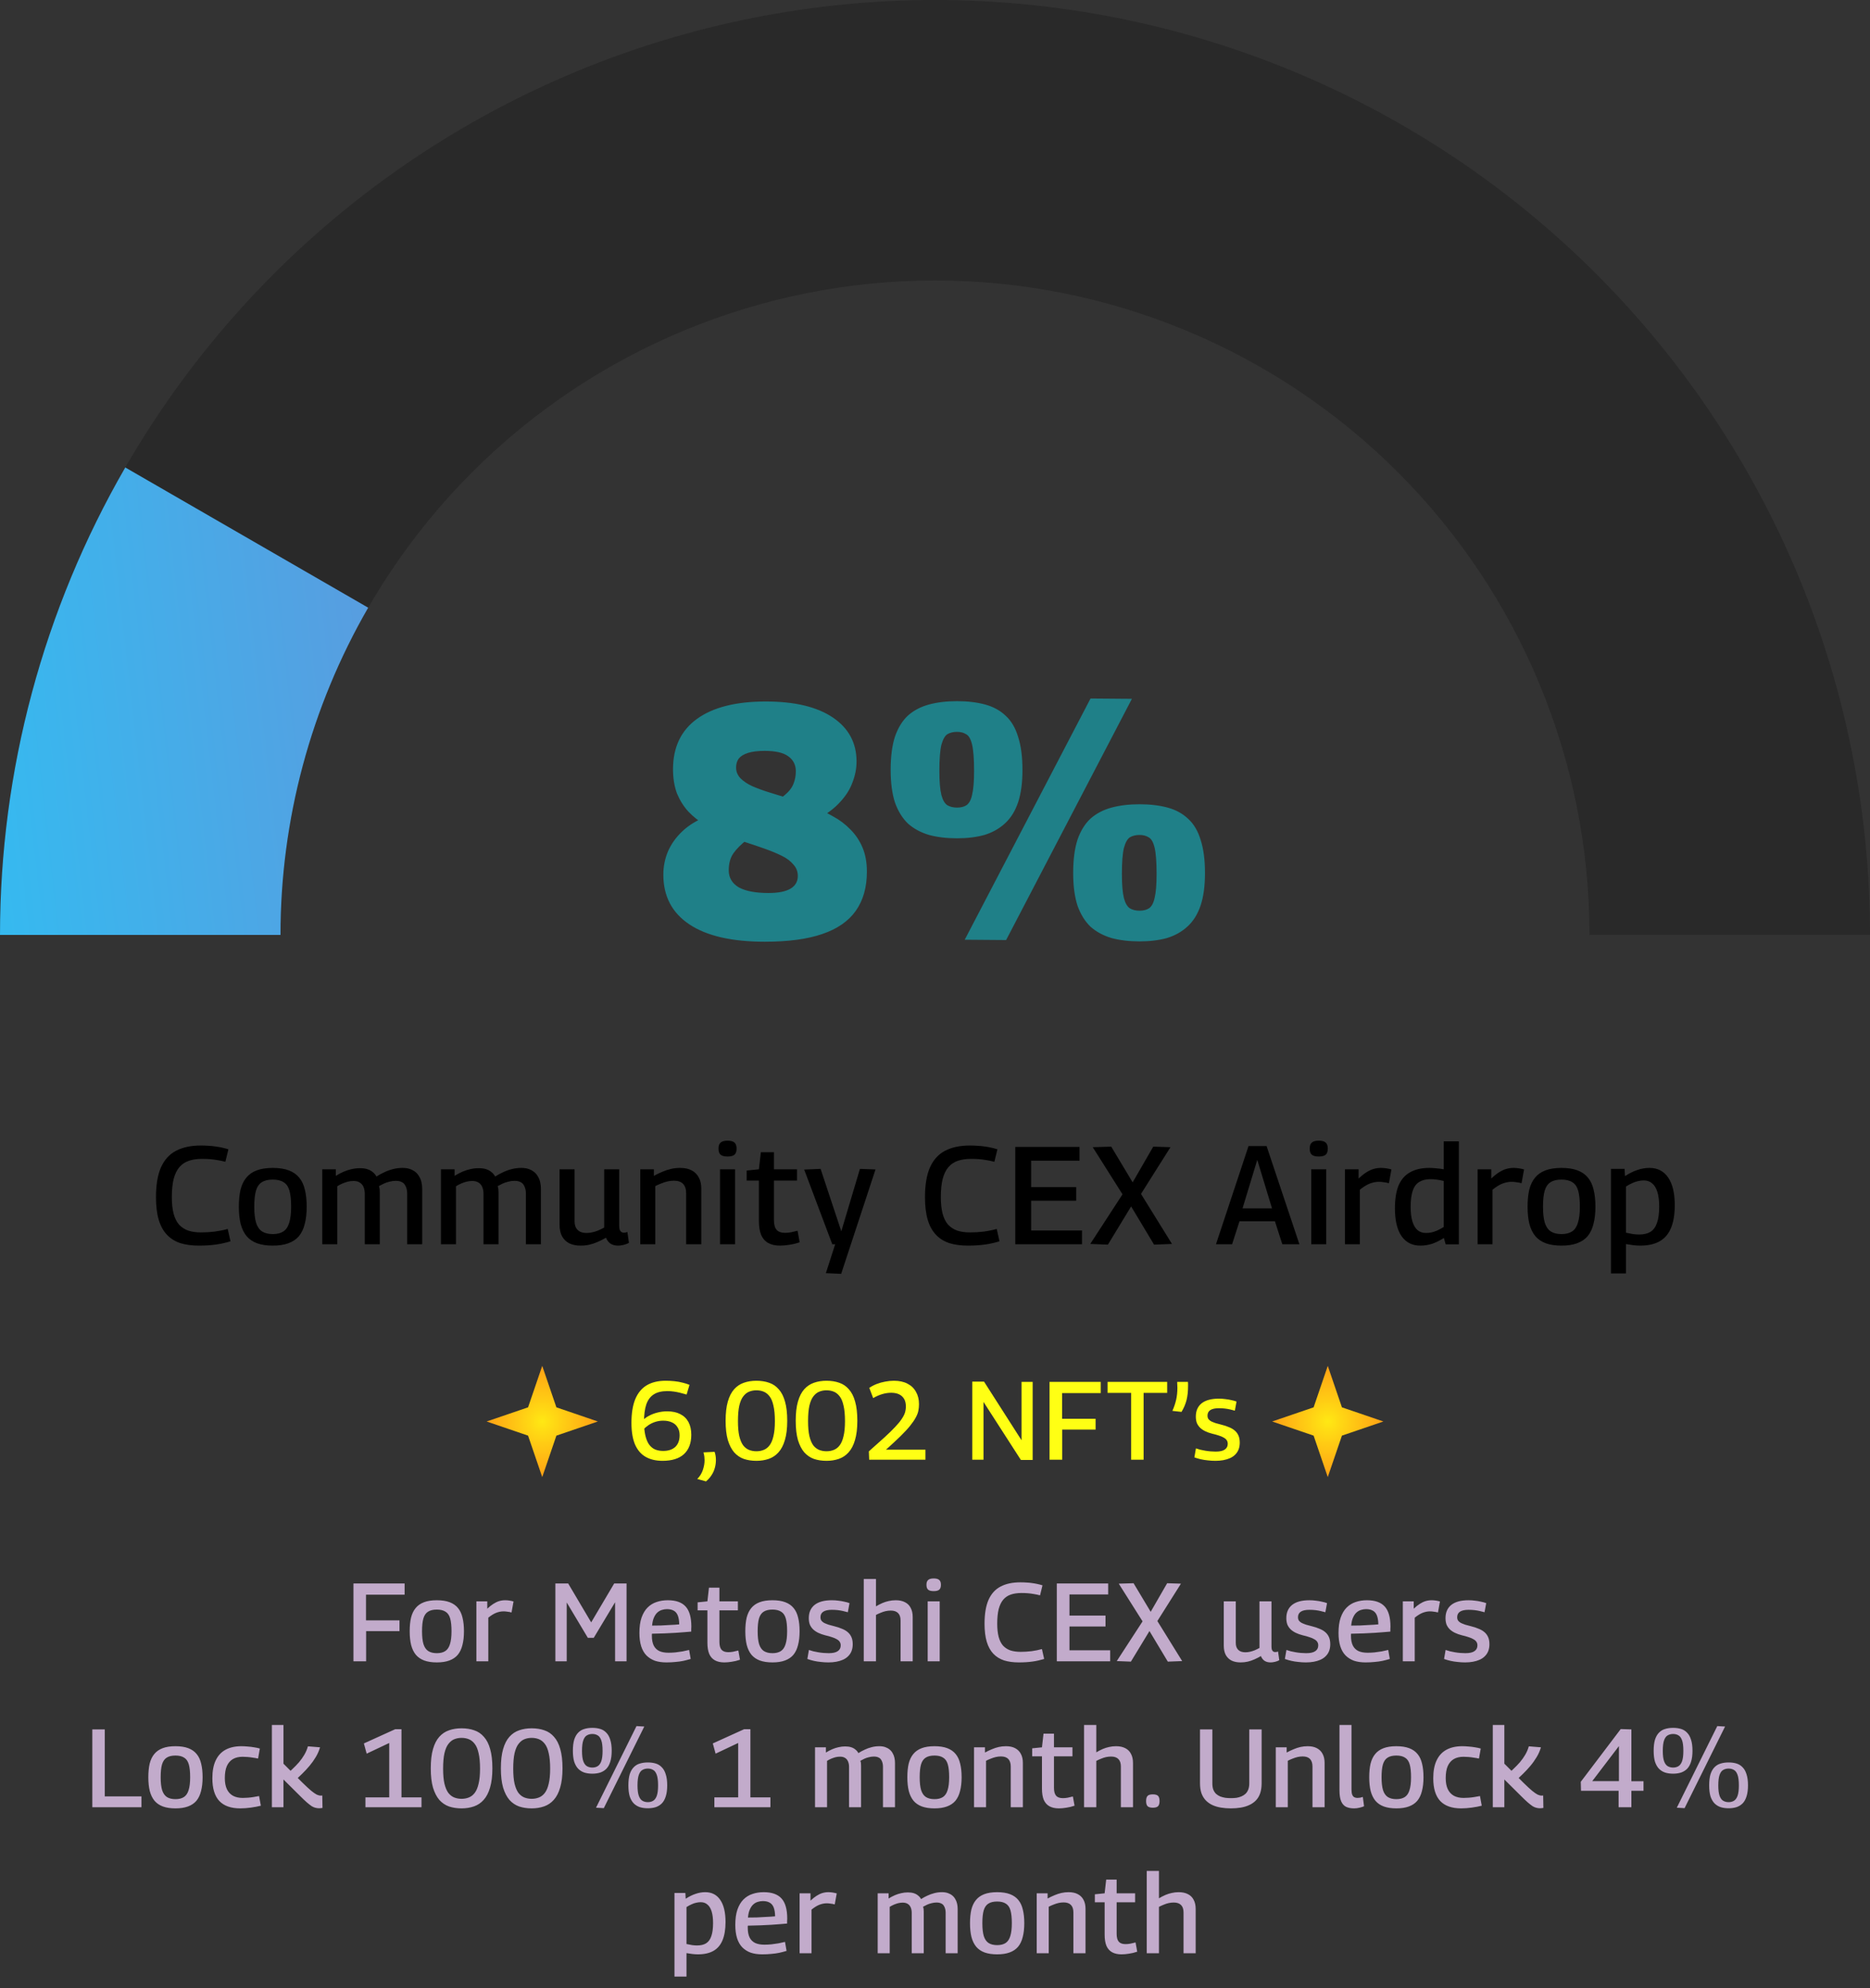 <svg width="269" height="286" viewBox="0 0 269 286" fill="none" xmlns="http://www.w3.org/2000/svg">
<rect x="0" y="0" width="269" height="286" fill="#333333" stroke="none"/>
<path d="M111.646 115.32C112.35 114.84 112.91 114.392 113.326 113.976C113.742 113.56 114.03 113.112 114.19 112.632C114.382 112.12 114.478 111.56 114.478 110.952C114.478 110.024 114.11 109.304 113.374 108.792C112.67 108.28 111.55 108.024 110.014 108.024C109.022 108.024 108.222 108.12 107.614 108.312C107.006 108.504 106.558 108.776 106.27 109.128C106.014 109.48 105.886 109.912 105.886 110.424C105.886 111 106.094 111.512 106.51 111.96C106.958 112.408 107.534 112.792 108.238 113.112C108.974 113.432 109.806 113.736 110.734 114.024C111.694 114.312 112.686 114.616 113.71 114.936C114.766 115.256 115.806 115.624 116.83 116.04C117.886 116.424 118.878 116.888 119.806 117.432C120.766 117.944 121.614 118.584 122.35 119.352C123.086 120.088 123.662 120.952 124.078 121.944C124.494 122.936 124.702 124.088 124.702 125.4C124.702 127.64 124.174 129.512 123.118 131.016C122.062 132.52 120.446 133.64 118.27 134.376C116.126 135.112 113.374 135.48 110.014 135.48C105.278 135.48 101.662 134.648 99.166 132.984C96.67 131.32 95.422 128.936 95.422 125.832C95.422 124.648 95.646 123.528 96.094 122.472C96.574 121.384 97.278 120.408 98.206 119.544C99.134 118.68 100.302 117.976 101.71 117.432L107.518 120.744C106.622 121.448 105.95 122.12 105.502 122.76C105.054 123.4 104.83 124.216 104.83 125.208C104.83 126.264 105.31 127.08 106.27 127.656C107.262 128.2 108.686 128.472 110.542 128.472C111.95 128.472 113.006 128.264 113.71 127.848C114.414 127.432 114.766 126.824 114.766 126.024C114.766 125.384 114.558 124.84 114.142 124.392C113.758 123.912 113.214 123.496 112.51 123.144C111.806 122.792 111.006 122.456 110.11 122.136C109.214 121.816 108.27 121.496 107.278 121.176C106.286 120.824 105.294 120.456 104.302 120.072C103.31 119.656 102.35 119.192 101.422 118.68C100.526 118.136 99.726 117.496 99.022 116.76C98.35 116.024 97.806 115.16 97.39 114.168C97.006 113.144 96.814 111.976 96.814 110.664C96.814 107.496 97.966 105.08 100.27 103.416C102.574 101.752 105.87 100.92 110.158 100.92C114.318 100.92 117.534 101.688 119.806 103.224C122.078 104.76 123.214 106.872 123.214 109.56C123.214 110.552 123.022 111.544 122.638 112.536C122.286 113.528 121.694 114.472 120.862 115.368C120.062 116.264 119.006 117.064 117.694 117.768L111.646 115.32ZM128.121 110.76C128.121 108.84 128.329 107.24 128.745 105.96C129.193 104.68 129.817 103.672 130.617 102.936C131.449 102.2 132.457 101.672 133.641 101.352C134.825 101.032 136.169 100.872 137.673 100.872C139.177 100.872 140.521 101.032 141.705 101.352C142.889 101.672 143.881 102.216 144.681 102.984C145.481 103.72 146.073 104.728 146.457 106.008C146.873 107.288 147.081 108.872 147.081 110.76C147.081 112.616 146.873 114.168 146.457 115.416C146.041 116.664 145.417 117.672 144.585 118.44C143.753 119.208 142.761 119.768 141.609 120.12C140.457 120.44 139.145 120.6 137.673 120.6C136.169 120.6 134.825 120.44 133.641 120.12C132.457 119.768 131.449 119.224 130.617 118.488C129.817 117.72 129.193 116.712 128.745 115.464C128.329 114.184 128.121 112.616 128.121 110.76ZM135.129 110.904C135.129 112.44 135.225 113.592 135.417 114.36C135.609 115.096 135.897 115.592 136.281 115.848C136.665 116.072 137.129 116.184 137.673 116.184C138.217 116.184 138.665 116.072 139.017 115.848C139.401 115.592 139.673 115.096 139.833 114.36C140.025 113.592 140.121 112.44 140.121 110.904C140.121 109.176 140.025 107.912 139.833 107.112C139.641 106.312 139.353 105.816 138.969 105.624C138.617 105.4 138.185 105.288 137.673 105.288C137.129 105.288 136.665 105.4 136.281 105.624C135.929 105.848 135.641 106.36 135.417 107.16C135.225 107.96 135.129 109.208 135.129 110.904ZM144.729 135.24L138.777 135.192L156.873 100.488L162.825 100.536L144.729 135.24ZM154.377 125.592C154.377 123.672 154.585 122.072 155.001 120.792C155.449 119.512 156.073 118.504 156.873 117.768C157.705 117.032 158.713 116.504 159.897 116.184C161.081 115.864 162.425 115.704 163.929 115.704C165.433 115.704 166.777 115.864 167.961 116.184C169.145 116.504 170.137 117.048 170.937 117.816C171.737 118.552 172.329 119.56 172.713 120.84C173.129 122.12 173.337 123.704 173.337 125.592C173.337 127.448 173.129 129 172.713 130.248C172.297 131.496 171.673 132.504 170.841 133.272C170.009 134.04 169.017 134.6 167.865 134.952C166.713 135.272 165.401 135.432 163.929 135.432C162.425 135.432 161.081 135.272 159.897 134.952C158.713 134.6 157.705 134.056 156.873 133.32C156.073 132.552 155.449 131.544 155.001 130.296C154.585 129.016 154.377 127.448 154.377 125.592ZM161.385 125.736C161.385 127.272 161.481 128.424 161.673 129.192C161.865 129.928 162.153 130.424 162.537 130.68C162.921 130.904 163.385 131.016 163.929 131.016C164.473 131.016 164.921 130.904 165.273 130.68C165.657 130.424 165.929 129.928 166.089 129.192C166.281 128.424 166.377 127.272 166.377 125.736C166.377 124.008 166.281 122.744 166.089 121.944C165.897 121.144 165.609 120.648 165.225 120.456C164.873 120.232 164.441 120.12 163.929 120.12C163.385 120.12 162.921 120.232 162.537 120.456C162.185 120.68 161.897 121.192 161.673 121.992C161.481 122.792 161.385 124.04 161.385 125.736Z" fill="#1F8088"/>
<path d="M22.437 172.24C22.437 170.467 22.677 169.033 23.157 167.94C23.651 166.847 24.371 166.053 25.317 165.56C26.277 165.053 27.464 164.8 28.877 164.8C29.291 164.8 29.671 164.813 30.017 164.84C30.364 164.853 30.697 164.887 31.017 164.94C31.337 164.98 31.644 165.033 31.937 165.1C32.244 165.167 32.551 165.247 32.857 165.34L32.417 167.14C32.017 167.033 31.637 166.953 31.277 166.9C30.917 166.833 30.557 166.787 30.197 166.76C29.837 166.733 29.464 166.72 29.077 166.72C28.344 166.72 27.704 166.813 27.157 167C26.611 167.187 26.157 167.493 25.797 167.92C25.437 168.347 25.164 168.913 24.977 169.62C24.804 170.327 24.717 171.193 24.717 172.22C24.717 173.167 24.804 173.967 24.977 174.62C25.151 175.26 25.411 175.78 25.757 176.18C26.117 176.567 26.557 176.853 27.077 177.04C27.611 177.213 28.231 177.3 28.937 177.3C29.564 177.3 30.217 177.26 30.897 177.18C31.577 177.087 32.197 176.96 32.757 176.8L33.157 178.58C32.851 178.673 32.524 178.76 32.177 178.84C31.844 178.92 31.484 178.987 31.097 179.04C30.724 179.093 30.331 179.133 29.917 179.16C29.504 179.187 29.064 179.2 28.597 179.2C27.597 179.2 26.711 179.08 25.937 178.84C25.177 178.587 24.537 178.187 24.017 177.64C23.497 177.093 23.104 176.38 22.837 175.5C22.571 174.607 22.437 173.52 22.437 172.24ZM34.358 173.6C34.358 172.667 34.438 171.853 34.599 171.16C34.772 170.467 35.045 169.893 35.419 169.44C35.792 168.973 36.292 168.62 36.919 168.38C37.545 168.14 38.319 168.02 39.239 168.02C40.158 168.02 40.932 168.14 41.559 168.38C42.185 168.62 42.685 168.973 43.059 169.44C43.432 169.893 43.699 170.467 43.858 171.16C44.032 171.853 44.118 172.667 44.118 173.6C44.118 174.547 44.025 175.373 43.839 176.08C43.665 176.787 43.385 177.373 42.998 177.84C42.612 178.293 42.105 178.633 41.478 178.86C40.865 179.087 40.118 179.2 39.239 179.2C38.358 179.2 37.605 179.087 36.978 178.86C36.365 178.633 35.865 178.293 35.478 177.84C35.092 177.373 34.805 176.787 34.618 176.08C34.445 175.373 34.358 174.547 34.358 173.6ZM36.578 173.6C36.578 174.573 36.665 175.347 36.839 175.92C37.025 176.493 37.312 176.907 37.699 177.16C38.099 177.413 38.612 177.54 39.239 177.54C39.865 177.54 40.372 177.413 40.758 177.16C41.145 176.907 41.425 176.493 41.599 175.92C41.785 175.347 41.879 174.573 41.879 173.6C41.879 172.627 41.798 171.86 41.639 171.3C41.478 170.727 41.199 170.32 40.798 170.08C40.412 169.827 39.892 169.7 39.239 169.7C38.572 169.7 38.045 169.827 37.658 170.08C37.272 170.32 36.992 170.727 36.819 171.3C36.658 171.86 36.578 172.627 36.578 173.6ZM46.352 179V168.22H48.312V169.16C48.699 168.92 49.078 168.72 49.452 168.56C49.825 168.4 50.199 168.28 50.572 168.2C50.959 168.107 51.358 168.06 51.772 168.06C52.185 168.06 52.538 168.107 52.832 168.2C53.139 168.293 53.398 168.433 53.612 168.62C53.839 168.793 54.019 169.007 54.152 169.26C54.525 169.02 54.905 168.813 55.292 168.64C55.678 168.453 56.085 168.307 56.512 168.2C56.952 168.08 57.419 168.02 57.912 168.02C58.312 168.02 58.665 168.073 58.972 168.18C59.279 168.287 59.545 168.433 59.772 168.62C59.998 168.807 60.178 169.027 60.312 169.28C60.459 169.52 60.565 169.793 60.632 170.1C60.699 170.393 60.732 170.7 60.732 171.02V179H58.572V171.68C58.572 171.467 58.545 171.253 58.492 171.04C58.438 170.813 58.352 170.613 58.232 170.44C58.125 170.267 57.965 170.133 57.752 170.04C57.538 169.933 57.265 169.88 56.932 169.88C56.625 169.88 56.325 169.92 56.032 170C55.739 170.067 55.465 170.16 55.212 170.28C54.959 170.4 54.725 170.52 54.512 170.64C54.565 170.8 54.599 170.953 54.612 171.1C54.625 171.247 54.632 171.393 54.632 171.54V179H52.472V171.7C52.472 171.487 52.445 171.273 52.392 171.06C52.339 170.833 52.252 170.64 52.132 170.48C52.012 170.307 51.845 170.167 51.632 170.06C51.432 169.953 51.165 169.9 50.832 169.9C50.565 169.9 50.298 169.933 50.032 170C49.779 170.067 49.525 170.153 49.272 170.26C49.019 170.367 48.765 170.5 48.512 170.66V179H46.352ZM63.431 179V168.22H65.391V169.16C65.778 168.92 66.158 168.72 66.531 168.56C66.905 168.4 67.278 168.28 67.651 168.2C68.038 168.107 68.438 168.06 68.852 168.06C69.265 168.06 69.618 168.107 69.912 168.2C70.218 168.293 70.478 168.433 70.692 168.62C70.918 168.793 71.098 169.007 71.231 169.26C71.605 169.02 71.985 168.813 72.371 168.64C72.758 168.453 73.165 168.307 73.591 168.2C74.031 168.08 74.498 168.02 74.992 168.02C75.391 168.02 75.745 168.073 76.052 168.18C76.358 168.287 76.625 168.433 76.852 168.62C77.078 168.807 77.258 169.027 77.391 169.28C77.538 169.52 77.645 169.793 77.712 170.1C77.778 170.393 77.811 170.7 77.811 171.02V179H75.651V171.68C75.651 171.467 75.625 171.253 75.572 171.04C75.518 170.813 75.431 170.613 75.311 170.44C75.205 170.267 75.045 170.133 74.832 170.04C74.618 169.933 74.345 169.88 74.011 169.88C73.705 169.88 73.405 169.92 73.112 170C72.818 170.067 72.545 170.16 72.291 170.28C72.038 170.4 71.805 170.52 71.591 170.64C71.645 170.8 71.678 170.953 71.692 171.1C71.705 171.247 71.712 171.393 71.712 171.54V179H69.552V171.7C69.552 171.487 69.525 171.273 69.472 171.06C69.418 170.833 69.332 170.64 69.212 170.48C69.091 170.307 68.925 170.167 68.712 170.06C68.511 169.953 68.245 169.9 67.912 169.9C67.645 169.9 67.378 169.933 67.112 170C66.858 170.067 66.605 170.153 66.352 170.26C66.098 170.367 65.845 170.5 65.591 170.66V179H63.431ZM83.511 179.2C82.898 179.2 82.365 179.093 81.911 178.88C81.458 178.653 81.105 178.313 80.851 177.86C80.611 177.407 80.491 176.84 80.491 176.16V168.22H82.651V175.7C82.651 176.233 82.798 176.647 83.091 176.94C83.385 177.233 83.811 177.38 84.371 177.38C84.665 177.38 84.951 177.347 85.231 177.28C85.511 177.213 85.784 177.127 86.051 177.02C86.331 176.9 86.618 176.76 86.911 176.6V168.22H89.071V176.34C89.071 176.593 89.098 176.793 89.151 176.94C89.218 177.087 89.305 177.193 89.411 177.26C89.518 177.313 89.631 177.34 89.751 177.34C89.924 177.34 90.091 177.307 90.251 177.24L90.471 178.8C90.338 178.88 90.184 178.947 90.011 179C89.838 179.067 89.658 179.113 89.471 179.14C89.284 179.18 89.091 179.2 88.891 179.2C88.478 179.2 88.124 179.107 87.831 178.92C87.538 178.72 87.318 178.433 87.171 178.06C86.784 178.287 86.391 178.487 85.991 178.66C85.605 178.833 85.211 178.967 84.811 179.06C84.411 179.153 83.978 179.2 83.511 179.2ZM92.103 179V168.22H94.063V169.16C94.503 168.92 94.923 168.72 95.323 168.56C95.723 168.387 96.129 168.253 96.543 168.16C96.956 168.067 97.389 168.02 97.843 168.02C98.509 168.02 99.063 168.14 99.503 168.38C99.956 168.62 100.296 168.96 100.523 169.4C100.763 169.84 100.883 170.38 100.883 171.02V179H98.703V171.68C98.703 171.08 98.556 170.627 98.263 170.32C97.969 170.013 97.529 169.86 96.943 169.86C96.636 169.86 96.336 169.893 96.043 169.96C95.749 170.027 95.456 170.12 95.163 170.24C94.869 170.347 94.569 170.48 94.263 170.64V179H92.103ZM104.657 166.38C104.19 166.38 103.857 166.293 103.657 166.12C103.457 165.947 103.357 165.653 103.357 165.24C103.357 164.84 103.457 164.553 103.657 164.38C103.857 164.193 104.19 164.1 104.657 164.1C105.123 164.1 105.457 164.193 105.657 164.38C105.857 164.553 105.957 164.84 105.957 165.24C105.957 165.653 105.857 165.947 105.657 166.12C105.457 166.293 105.123 166.38 104.657 166.38ZM103.577 179V168.22H105.737V179H103.577ZM112.21 179.2C111.53 179.2 110.963 179.073 110.51 178.82C110.057 178.567 109.717 178.18 109.49 177.66C109.277 177.127 109.17 176.46 109.17 175.66V169.84H107.41V168.4L109.17 168.22L109.45 165.76H111.33V168.22H114.65V169.84H111.33V175.5C111.33 176.153 111.457 176.627 111.71 176.92C111.963 177.213 112.37 177.36 112.93 177.36C113.21 177.36 113.497 177.333 113.79 177.28C114.097 177.213 114.41 177.14 114.73 177.06L115.03 178.72C114.523 178.893 114.03 179.013 113.55 179.08C113.07 179.16 112.623 179.2 112.21 179.2ZM118.802 183.16L120.142 179H119.722L115.682 168.26L118.042 168.16L121.022 177.14L123.702 168.16L125.942 168.24L121.002 183.26L118.802 183.16ZM133.059 172.24C133.059 170.467 133.299 169.033 133.779 167.94C134.272 166.847 134.992 166.053 135.939 165.56C136.899 165.053 138.085 164.8 139.499 164.8C139.912 164.8 140.292 164.813 140.639 164.84C140.985 164.853 141.319 164.887 141.639 164.94C141.959 164.98 142.265 165.033 142.559 165.1C142.865 165.167 143.172 165.247 143.479 165.34L143.039 167.14C142.639 167.033 142.259 166.953 141.899 166.9C141.539 166.833 141.179 166.787 140.819 166.76C140.459 166.733 140.085 166.72 139.699 166.72C138.965 166.72 138.325 166.813 137.779 167C137.232 167.187 136.779 167.493 136.419 167.92C136.059 168.347 135.785 168.913 135.599 169.62C135.425 170.327 135.339 171.193 135.339 172.22C135.339 173.167 135.425 173.967 135.599 174.62C135.772 175.26 136.032 175.78 136.379 176.18C136.739 176.567 137.179 176.853 137.699 177.04C138.232 177.213 138.852 177.3 139.559 177.3C140.185 177.3 140.839 177.26 141.519 177.18C142.199 177.087 142.819 176.96 143.379 176.8L143.779 178.58C143.472 178.673 143.145 178.76 142.799 178.84C142.465 178.92 142.105 178.987 141.719 179.04C141.345 179.093 140.952 179.133 140.539 179.16C140.125 179.187 139.685 179.2 139.219 179.2C138.219 179.2 137.332 179.08 136.559 178.84C135.799 178.587 135.159 178.187 134.639 177.64C134.119 177.093 133.725 176.38 133.459 175.5C133.192 174.607 133.059 173.52 133.059 172.24ZM146.049 179V165H155.289V166.98H148.329V170.78H154.809V172.74H148.329V177.02H155.649V179H146.049ZM156.833 178.96L161.473 171.82L157.193 165.04L159.853 164.96L162.933 170.1L165.893 164.96L168.373 165.04L164.133 171.76L168.593 178.96L166.013 179.06L162.713 173.56L159.373 179.06L156.833 178.96ZM174.919 179L179.599 164.88H182.199L186.919 179H184.459L183.399 175.7H178.299L177.239 179H174.919ZM178.739 173.84H182.979L180.859 166.86L178.739 173.84ZM189.702 166.38C189.235 166.38 188.902 166.293 188.702 166.12C188.502 165.947 188.402 165.653 188.402 165.24C188.402 164.84 188.502 164.553 188.702 164.38C188.902 164.193 189.235 164.1 189.702 164.1C190.169 164.1 190.502 164.193 190.702 164.38C190.902 164.553 191.002 164.84 191.002 165.24C191.002 165.653 190.902 165.947 190.702 166.12C190.502 166.293 190.169 166.38 189.702 166.38ZM188.622 179V168.22H190.782V179H188.622ZM195.435 168.22V169.54C195.822 169.18 196.182 168.893 196.515 168.68C196.862 168.453 197.209 168.287 197.555 168.18C197.902 168.073 198.269 168.02 198.655 168.02C198.909 168.02 199.162 168.04 199.415 168.08C199.682 168.12 199.929 168.173 200.155 168.24L199.795 170.22C199.555 170.153 199.309 170.107 199.055 170.08C198.815 170.04 198.582 170.02 198.355 170.02C197.929 170.02 197.489 170.107 197.035 170.28C196.595 170.453 196.122 170.747 195.615 171.16V179H193.475V168.22H195.435ZM207.961 179.02L207.701 178.1C207.114 178.473 206.548 178.753 206.001 178.94C205.454 179.113 204.888 179.2 204.301 179.2C203.141 179.2 202.241 178.74 201.601 177.82C200.974 176.9 200.661 175.573 200.661 173.84C200.661 172.507 200.834 171.413 201.181 170.56C201.541 169.707 202.088 169.073 202.821 168.66C203.568 168.233 204.494 168.02 205.601 168.02C205.921 168.02 206.261 168.04 206.621 168.08C206.981 168.107 207.334 168.153 207.681 168.22V164.2H209.861V179.02H207.961ZM207.681 176.52V169.9C207.308 169.807 206.961 169.74 206.641 169.7C206.334 169.66 206.048 169.64 205.781 169.64C205.128 169.64 204.588 169.773 204.161 170.04C203.734 170.293 203.421 170.713 203.221 171.3C203.021 171.887 202.921 172.673 202.921 173.66C202.921 174.487 203.008 175.18 203.181 175.74C203.354 176.287 203.601 176.7 203.921 176.98C204.254 177.247 204.654 177.38 205.121 177.38C205.388 177.38 205.654 177.353 205.921 177.3C206.201 177.233 206.481 177.14 206.761 177.02C207.041 176.887 207.348 176.72 207.681 176.52ZM214.516 168.22V169.54C214.903 169.18 215.263 168.893 215.596 168.68C215.943 168.453 216.29 168.287 216.636 168.18C216.983 168.073 217.35 168.02 217.736 168.02C217.99 168.02 218.243 168.04 218.496 168.08C218.763 168.12 219.01 168.173 219.236 168.24L218.876 170.22C218.636 170.153 218.39 170.107 218.136 170.08C217.896 170.04 217.663 170.02 217.436 170.02C217.01 170.02 216.57 170.107 216.116 170.28C215.676 170.453 215.203 170.747 214.696 171.16V179H212.556V168.22H214.516ZM219.742 173.6C219.742 172.667 219.822 171.853 219.982 171.16C220.155 170.467 220.429 169.893 220.802 169.44C221.175 168.973 221.675 168.62 222.302 168.38C222.929 168.14 223.702 168.02 224.622 168.02C225.542 168.02 226.315 168.14 226.942 168.38C227.569 168.62 228.069 168.973 228.442 169.44C228.815 169.893 229.082 170.467 229.242 171.16C229.415 171.853 229.502 172.667 229.502 173.6C229.502 174.547 229.409 175.373 229.222 176.08C229.049 176.787 228.769 177.373 228.382 177.84C227.995 178.293 227.489 178.633 226.862 178.86C226.249 179.087 225.502 179.2 224.622 179.2C223.742 179.2 222.989 179.087 222.362 178.86C221.749 178.633 221.249 178.293 220.862 177.84C220.475 177.373 220.189 176.787 220.002 176.08C219.829 175.373 219.742 174.547 219.742 173.6ZM221.962 173.6C221.962 174.573 222.049 175.347 222.222 175.92C222.409 176.493 222.695 176.907 223.082 177.16C223.482 177.413 223.995 177.54 224.622 177.54C225.249 177.54 225.755 177.413 226.142 177.16C226.529 176.907 226.809 176.493 226.982 175.92C227.169 175.347 227.262 174.573 227.262 173.6C227.262 172.627 227.182 171.86 227.022 171.3C226.862 170.727 226.582 170.32 226.182 170.08C225.795 169.827 225.275 169.7 224.622 169.7C223.955 169.7 223.429 169.827 223.042 170.08C222.655 170.32 222.375 170.727 222.202 171.3C222.042 171.86 221.962 172.627 221.962 173.6ZM231.735 183.2V168.16H233.695L233.755 169.2C234.369 168.8 234.962 168.507 235.535 168.32C236.109 168.12 236.689 168.02 237.275 168.02C238.449 168.02 239.349 168.487 239.975 169.42C240.602 170.34 240.915 171.66 240.915 173.38C240.915 174.7 240.735 175.793 240.375 176.66C240.015 177.527 239.469 178.167 238.735 178.58C238.002 178.993 237.075 179.2 235.955 179.2C235.649 179.2 235.322 179.18 234.975 179.14C234.642 179.1 234.282 179.047 233.895 178.98V183.2H231.735ZM235.795 177.6C236.462 177.6 237.002 177.473 237.415 177.22C237.842 176.953 238.155 176.527 238.355 175.94C238.569 175.34 238.675 174.553 238.675 173.58C238.675 172.727 238.589 172.027 238.415 171.48C238.242 170.92 237.989 170.507 237.655 170.24C237.335 169.96 236.935 169.82 236.455 169.82C236.189 169.82 235.915 169.853 235.635 169.92C235.369 169.973 235.095 170.067 234.815 170.2C234.535 170.32 234.229 170.487 233.895 170.7V177.34C234.269 177.42 234.609 177.487 234.915 177.54C235.222 177.58 235.515 177.6 235.795 177.6Z" fill="black"/>
<path d="M78 196.5L80.037 202.464L86 204.5L80.037 206.536L78 212.5L75.963 206.536L70 204.5L75.963 202.464L78 196.5Z" fill="url(#paint0_radial_257_2414)"/>
<path d="M95.298 210.16C94.349 210.16 93.538 209.968 92.866 209.584C92.205 209.2 91.698 208.608 91.346 207.808C91.005 206.997 90.834 205.957 90.834 204.688C90.834 203.323 91.016 202.192 91.378 201.296C91.752 200.4 92.301 199.733 93.026 199.296C93.762 198.859 94.669 198.64 95.746 198.64C96.184 198.64 96.605 198.661 97.01 198.704C97.426 198.747 97.816 198.816 98.178 198.912C98.541 198.997 98.877 199.104 99.186 199.232L98.77 200.624C98.44 200.528 98.125 200.443 97.826 200.368C97.528 200.293 97.224 200.235 96.914 200.192C96.616 200.149 96.306 200.128 95.986 200.128C95.176 200.128 94.525 200.288 94.034 200.608C93.544 200.928 93.186 201.413 92.962 202.064C92.749 202.715 92.642 203.536 92.642 204.528C92.642 205.307 92.706 205.968 92.834 206.512C92.962 207.056 93.144 207.493 93.378 207.824C93.624 208.155 93.912 208.389 94.242 208.528C94.584 208.667 94.968 208.736 95.394 208.736C96.141 208.736 96.722 208.544 97.138 208.16C97.554 207.765 97.762 207.2 97.762 206.464C97.762 206.016 97.661 205.637 97.458 205.328C97.266 205.008 96.994 204.773 96.642 204.624C96.301 204.464 95.885 204.384 95.394 204.384C95.021 204.384 94.658 204.437 94.306 204.544C93.954 204.651 93.624 204.805 93.314 205.008C93.016 205.211 92.744 205.44 92.498 205.696L92.418 204.384C92.674 204.107 92.989 203.872 93.362 203.68C93.736 203.477 94.141 203.323 94.578 203.216C95.026 203.099 95.49 203.04 95.97 203.04C96.717 203.04 97.346 203.173 97.858 203.44C98.381 203.707 98.776 204.091 99.042 204.592C99.309 205.093 99.442 205.701 99.442 206.416C99.442 207.621 99.09 208.549 98.386 209.2C97.682 209.84 96.653 210.16 95.298 210.16ZM101.192 208.944L102.792 208.864C102.856 209.035 102.904 209.221 102.936 209.424C102.968 209.616 102.984 209.824 102.984 210.048C102.984 210.411 102.936 210.773 102.84 211.136C102.744 211.509 102.589 211.861 102.376 212.192C102.162 212.533 101.89 212.843 101.56 213.12L100.296 212.768C100.658 212.416 100.925 211.995 101.096 211.504C101.266 211.013 101.352 210.533 101.352 210.064C101.352 209.915 101.341 209.744 101.32 209.552C101.298 209.36 101.256 209.157 101.192 208.944ZM104.379 204.4C104.379 203.291 104.485 202.368 104.699 201.632C104.912 200.885 105.216 200.293 105.611 199.856C106.005 199.419 106.469 199.109 107.003 198.928C107.547 198.736 108.149 198.64 108.811 198.64C109.483 198.64 110.091 198.736 110.635 198.928C111.179 199.109 111.643 199.424 112.027 199.872C112.421 200.309 112.72 200.896 112.923 201.632C113.136 202.368 113.243 203.291 113.243 204.4C113.243 205.499 113.131 206.421 112.907 207.168C112.693 207.904 112.389 208.491 111.995 208.928C111.611 209.365 111.147 209.68 110.603 209.872C110.059 210.064 109.461 210.16 108.811 210.16C108.149 210.16 107.547 210.069 107.003 209.888C106.469 209.696 106.005 209.381 105.611 208.944C105.227 208.496 104.923 207.904 104.699 207.168C104.485 206.421 104.379 205.499 104.379 204.4ZM106.155 204.448C106.155 205.323 106.219 206.043 106.347 206.608C106.485 207.173 106.672 207.616 106.907 207.936C107.152 208.245 107.435 208.464 107.755 208.592C108.085 208.72 108.437 208.784 108.811 208.784C109.184 208.784 109.531 208.72 109.851 208.592C110.181 208.464 110.464 208.245 110.699 207.936C110.944 207.616 111.131 207.173 111.259 206.608C111.397 206.043 111.467 205.323 111.467 204.448C111.467 203.541 111.397 202.8 111.259 202.224C111.131 201.637 110.944 201.189 110.699 200.88C110.453 200.56 110.171 200.336 109.851 200.208C109.531 200.08 109.184 200.016 108.811 200.016C108.437 200.016 108.091 200.08 107.771 200.208C107.451 200.336 107.168 200.56 106.923 200.88C106.677 201.189 106.485 201.637 106.347 202.224C106.219 202.8 106.155 203.541 106.155 204.448ZM114.464 204.4C114.464 203.291 114.571 202.368 114.784 201.632C114.998 200.885 115.302 200.293 115.696 199.856C116.091 199.419 116.555 199.109 117.088 198.928C117.632 198.736 118.235 198.64 118.896 198.64C119.568 198.64 120.176 198.736 120.72 198.928C121.264 199.109 121.728 199.424 122.112 199.872C122.507 200.309 122.806 200.896 123.008 201.632C123.222 202.368 123.328 203.291 123.328 204.4C123.328 205.499 123.216 206.421 122.992 207.168C122.779 207.904 122.475 208.491 122.08 208.928C121.696 209.365 121.232 209.68 120.688 209.872C120.144 210.064 119.547 210.16 118.896 210.16C118.235 210.16 117.632 210.069 117.088 209.888C116.555 209.696 116.091 209.381 115.696 208.944C115.312 208.496 115.008 207.904 114.784 207.168C114.571 206.421 114.464 205.499 114.464 204.4ZM116.24 204.448C116.24 205.323 116.304 206.043 116.432 206.608C116.571 207.173 116.758 207.616 116.992 207.936C117.238 208.245 117.52 208.464 117.84 208.592C118.171 208.72 118.523 208.784 118.896 208.784C119.27 208.784 119.616 208.72 119.936 208.592C120.267 208.464 120.55 208.245 120.784 207.936C121.03 207.616 121.216 207.173 121.344 206.608C121.483 206.043 121.552 205.323 121.552 204.448C121.552 203.541 121.483 202.8 121.344 202.224C121.216 201.637 121.03 201.189 120.784 200.88C120.539 200.56 120.256 200.336 119.936 200.208C119.616 200.08 119.27 200.016 118.896 200.016C118.523 200.016 118.176 200.08 117.856 200.208C117.536 200.336 117.254 200.56 117.008 200.88C116.763 201.189 116.571 201.637 116.432 202.224C116.304 202.8 116.24 203.541 116.24 204.448ZM124.982 208.8C125.878 208.011 126.635 207.333 127.254 206.768C127.883 206.192 128.395 205.691 128.79 205.264C129.195 204.837 129.505 204.459 129.718 204.128C129.942 203.797 130.097 203.493 130.182 203.216C130.267 202.928 130.31 202.635 130.31 202.336C130.31 201.899 130.225 201.536 130.054 201.248C129.883 200.96 129.643 200.741 129.334 200.592C129.025 200.443 128.641 200.368 128.182 200.368C127.777 200.368 127.355 200.432 126.918 200.56C126.481 200.688 126.043 200.88 125.606 201.136L125.046 199.664C125.377 199.44 125.734 199.253 126.118 199.104C126.502 198.955 126.902 198.843 127.318 198.768C127.745 198.683 128.166 198.64 128.582 198.64C129.35 198.64 130.001 198.779 130.534 199.056C131.078 199.333 131.489 199.728 131.766 200.24C132.054 200.741 132.198 201.328 132.198 202C132.198 202.341 132.166 202.667 132.102 202.976C132.038 203.285 131.91 203.611 131.718 203.952C131.537 204.293 131.27 204.683 130.918 205.12C130.577 205.547 130.118 206.043 129.542 206.608C128.977 207.163 128.278 207.813 127.446 208.56H133.126V210H125.03L124.982 208.8ZM139.86 210V198.768H141.556L146.948 207.2V198.8H148.548V210.032H146.852L141.476 201.68V210H139.86ZM150.977 210V198.8H158.337V200.416H152.785V204.112H157.601V205.664H152.801V210H150.977ZM167.9 200.384H164.508V210H162.716V200.384H159.324V198.8H167.9V200.384ZM169.96 203.12L168.648 202.976C168.893 202.421 169.074 201.883 169.192 201.36C169.309 200.837 169.368 200.261 169.368 199.632C169.368 199.493 169.362 199.355 169.352 199.216C169.352 199.077 169.346 198.939 169.336 198.8H170.888C170.898 198.896 170.904 198.992 170.904 199.088C170.904 199.184 170.904 199.28 170.904 199.376C170.904 200.165 170.829 200.853 170.68 201.44C170.53 202.016 170.29 202.576 169.96 203.12ZM171.811 209.664L172.035 208.368C172.217 208.432 172.425 208.496 172.659 208.56C172.894 208.613 173.134 208.661 173.379 208.704C173.635 208.747 173.891 208.779 174.147 208.8C174.403 208.821 174.649 208.832 174.883 208.832C175.47 208.832 175.902 208.736 176.179 208.544C176.467 208.352 176.611 208.075 176.611 207.712C176.611 207.509 176.563 207.339 176.467 207.2C176.382 207.061 176.243 206.939 176.051 206.832C175.859 206.715 175.625 206.613 175.347 206.528C175.07 206.432 174.745 206.341 174.371 206.256C173.998 206.16 173.667 206.043 173.379 205.904C173.091 205.765 172.841 205.595 172.627 205.392C172.425 205.189 172.27 204.96 172.163 204.704C172.067 204.437 172.019 204.133 172.019 203.792C172.019 202.971 172.297 202.336 172.851 201.888C173.417 201.44 174.243 201.216 175.331 201.216C175.662 201.216 175.977 201.237 176.275 201.28C176.574 201.312 176.857 201.36 177.123 201.424C177.401 201.477 177.651 201.547 177.875 201.632L177.635 202.944C177.411 202.88 177.182 202.821 176.947 202.768C176.723 202.715 176.478 202.672 176.211 202.64C175.945 202.608 175.651 202.592 175.331 202.592C174.787 202.592 174.377 202.683 174.099 202.864C173.833 203.045 173.699 203.307 173.699 203.648C173.699 203.851 173.742 204.016 173.827 204.144C173.923 204.272 174.057 204.384 174.227 204.48C174.409 204.565 174.622 204.651 174.867 204.736C175.113 204.811 175.39 204.885 175.699 204.96C176.094 205.056 176.451 205.173 176.771 205.312C177.102 205.44 177.379 205.6 177.603 205.792C177.838 205.984 178.019 206.224 178.147 206.512C178.275 206.789 178.339 207.136 178.339 207.552C178.339 207.915 178.281 208.245 178.163 208.544C178.046 208.832 177.881 209.077 177.667 209.28C177.465 209.483 177.219 209.648 176.931 209.776C176.643 209.904 176.323 210 175.971 210.064C175.619 210.128 175.246 210.16 174.851 210.16C174.478 210.16 174.115 210.139 173.763 210.096C173.411 210.064 173.07 210.011 172.739 209.936C172.409 209.861 172.099 209.771 171.811 209.664Z" fill="#FFFF14"/>
<path d="M191 196.5L193.036 202.464L199 204.5L193.036 206.536L191 212.5L188.964 206.536L183 204.5L188.964 202.464L191 196.5Z" fill="url(#paint1_radial_257_2414)"/>
<path d="M50.844 239V227.8H58.204V229.416H52.652V233.112H57.468V234.664H52.668V239H50.844ZM58.934 234.68C58.934 233.933 58.998 233.283 59.126 232.728C59.264 232.173 59.483 231.715 59.782 231.352C60.08 230.979 60.48 230.696 60.982 230.504C61.483 230.312 62.102 230.216 62.838 230.216C63.574 230.216 64.192 230.312 64.694 230.504C65.195 230.696 65.595 230.979 65.894 231.352C66.192 231.715 66.406 232.173 66.534 232.728C66.672 233.283 66.742 233.933 66.742 234.68C66.742 235.437 66.667 236.099 66.518 236.664C66.379 237.229 66.155 237.699 65.846 238.072C65.536 238.435 65.131 238.707 64.63 238.888C64.139 239.069 63.542 239.16 62.838 239.16C62.134 239.16 61.531 239.069 61.03 238.888C60.539 238.707 60.139 238.435 59.83 238.072C59.52 237.699 59.291 237.229 59.142 236.664C59.003 236.099 58.934 235.437 58.934 234.68ZM60.71 234.68C60.71 235.459 60.779 236.077 60.918 236.536C61.067 236.995 61.296 237.325 61.606 237.528C61.926 237.731 62.336 237.832 62.838 237.832C63.339 237.832 63.744 237.731 64.054 237.528C64.363 237.325 64.587 236.995 64.726 236.536C64.875 236.077 64.95 235.459 64.95 234.68C64.95 233.901 64.886 233.288 64.758 232.84C64.63 232.381 64.406 232.056 64.086 231.864C63.776 231.661 63.36 231.56 62.838 231.56C62.304 231.56 61.883 231.661 61.574 231.864C61.264 232.056 61.04 232.381 60.902 232.84C60.774 233.288 60.71 233.901 60.71 234.68ZM70.096 230.376V231.432C70.406 231.144 70.694 230.915 70.96 230.744C71.238 230.563 71.515 230.429 71.792 230.344C72.07 230.259 72.363 230.216 72.672 230.216C72.875 230.216 73.078 230.232 73.28 230.264C73.494 230.296 73.691 230.339 73.872 230.392L73.584 231.976C73.392 231.923 73.195 231.885 72.992 231.864C72.8 231.832 72.614 231.816 72.432 231.816C72.091 231.816 71.739 231.885 71.376 232.024C71.024 232.163 70.646 232.397 70.24 232.728V239H68.528V230.376H70.096ZM79.89 239V227.8H81.73L85.042 233.4L88.354 227.8H90.13V239H88.482V230.504L85.41 235.624H84.562L81.522 230.536V239H79.89ZM95.867 239.16C95.238 239.16 94.683 239.08 94.203 238.92C93.734 238.749 93.329 238.493 92.987 238.152C92.657 237.811 92.406 237.373 92.235 236.84C92.065 236.296 91.979 235.656 91.979 234.92C91.979 234.056 92.081 233.325 92.283 232.728C92.497 232.12 92.785 231.635 93.147 231.272C93.521 230.899 93.953 230.632 94.443 230.472C94.945 230.301 95.489 230.216 96.075 230.216C97.227 230.216 98.075 230.515 98.619 231.112C99.174 231.709 99.451 232.68 99.451 234.024C99.451 234.099 99.446 234.205 99.435 234.344C99.435 234.472 99.435 234.6 99.435 234.728C99.19 234.749 98.875 234.776 98.491 234.808C98.118 234.84 97.686 234.872 97.195 234.904C96.705 234.936 96.171 234.963 95.595 234.984C95.019 235.005 94.417 235.021 93.787 235.032C93.777 235.075 93.771 235.123 93.771 235.176C93.771 235.219 93.771 235.267 93.771 235.32C93.771 235.907 93.862 236.381 94.043 236.744C94.225 237.096 94.491 237.357 94.843 237.528C95.195 237.688 95.638 237.768 96.171 237.768C96.491 237.768 96.822 237.752 97.163 237.72C97.515 237.677 97.857 237.629 98.187 237.576C98.518 237.512 98.833 237.443 99.131 237.368L99.355 238.664C99.035 238.76 98.689 238.851 98.315 238.936C97.953 239.011 97.569 239.064 97.163 239.096C96.758 239.139 96.326 239.16 95.867 239.16ZM93.803 233.864C94.251 233.864 94.678 233.859 95.083 233.848C95.499 233.827 95.883 233.805 96.235 233.784C96.587 233.763 96.886 233.747 97.131 233.736C97.387 233.715 97.579 233.699 97.707 233.688C97.697 233.155 97.627 232.728 97.499 232.408C97.371 232.088 97.179 231.859 96.923 231.72C96.667 231.571 96.342 231.496 95.947 231.496C95.702 231.496 95.462 231.533 95.227 231.608C94.993 231.672 94.774 231.795 94.571 231.976C94.379 232.147 94.214 232.387 94.075 232.696C93.937 232.995 93.846 233.384 93.803 233.864ZM104.192 239.16C103.648 239.16 103.194 239.059 102.832 238.856C102.469 238.653 102.197 238.344 102.016 237.928C101.845 237.501 101.76 236.968 101.76 236.328V231.672H100.352V230.52L101.76 230.376L101.984 228.408H103.488V230.376H106.144V231.672H103.488V236.2C103.488 236.723 103.589 237.101 103.792 237.336C103.994 237.571 104.32 237.688 104.768 237.688C104.992 237.688 105.221 237.667 105.456 237.624C105.701 237.571 105.952 237.512 106.208 237.448L106.448 238.776C106.042 238.915 105.648 239.011 105.264 239.064C104.88 239.128 104.522 239.16 104.192 239.16ZM107.213 234.68C107.213 233.933 107.277 233.283 107.405 232.728C107.544 232.173 107.762 231.715 108.061 231.352C108.36 230.979 108.76 230.696 109.261 230.504C109.762 230.312 110.381 230.216 111.117 230.216C111.853 230.216 112.472 230.312 112.973 230.504C113.474 230.696 113.874 230.979 114.173 231.352C114.472 231.715 114.685 232.173 114.813 232.728C114.952 233.283 115.021 233.933 115.021 234.68C115.021 235.437 114.946 236.099 114.797 236.664C114.658 237.229 114.434 237.699 114.125 238.072C113.816 238.435 113.41 238.707 112.909 238.888C112.418 239.069 111.821 239.16 111.117 239.16C110.413 239.16 109.81 239.069 109.309 238.888C108.818 238.707 108.418 238.435 108.109 238.072C107.8 237.699 107.57 237.229 107.421 236.664C107.282 236.099 107.213 235.437 107.213 234.68ZM108.989 234.68C108.989 235.459 109.058 236.077 109.197 236.536C109.346 236.995 109.576 237.325 109.885 237.528C110.205 237.731 110.616 237.832 111.117 237.832C111.618 237.832 112.024 237.731 112.333 237.528C112.642 237.325 112.866 236.995 113.005 236.536C113.154 236.077 113.229 235.459 113.229 234.68C113.229 233.901 113.165 233.288 113.037 232.84C112.909 232.381 112.685 232.056 112.365 231.864C112.056 231.661 111.64 231.56 111.117 231.56C110.584 231.56 110.162 231.661 109.853 231.864C109.544 232.056 109.32 232.381 109.181 232.84C109.053 233.288 108.989 233.901 108.989 234.68ZM116.138 238.664L116.362 237.368C116.543 237.432 116.751 237.496 116.986 237.56C117.221 237.613 117.461 237.661 117.706 237.704C117.962 237.747 118.218 237.779 118.474 237.8C118.73 237.821 118.975 237.832 119.21 237.832C119.797 237.832 120.229 237.736 120.506 237.544C120.794 237.352 120.938 237.075 120.938 236.712C120.938 236.509 120.89 236.339 120.794 236.2C120.709 236.061 120.57 235.939 120.378 235.832C120.186 235.715 119.951 235.613 119.674 235.528C119.397 235.432 119.071 235.341 118.698 235.256C118.325 235.16 117.994 235.043 117.706 234.904C117.418 234.765 117.167 234.595 116.954 234.392C116.751 234.189 116.597 233.96 116.49 233.704C116.394 233.437 116.346 233.133 116.346 232.792C116.346 231.971 116.623 231.336 117.178 230.888C117.743 230.44 118.57 230.216 119.658 230.216C119.989 230.216 120.303 230.237 120.602 230.28C120.901 230.312 121.183 230.36 121.45 230.424C121.727 230.477 121.978 230.547 122.202 230.632L121.962 231.944C121.738 231.88 121.509 231.821 121.274 231.768C121.05 231.715 120.805 231.672 120.538 231.64C120.271 231.608 119.978 231.592 119.658 231.592C119.114 231.592 118.703 231.683 118.426 231.864C118.159 232.045 118.026 232.307 118.026 232.648C118.026 232.851 118.069 233.016 118.154 233.144C118.25 233.272 118.383 233.384 118.554 233.48C118.735 233.565 118.949 233.651 119.194 233.736C119.439 233.811 119.717 233.885 120.026 233.96C120.421 234.056 120.778 234.173 121.098 234.312C121.429 234.44 121.706 234.6 121.93 234.792C122.165 234.984 122.346 235.224 122.474 235.512C122.602 235.789 122.666 236.136 122.666 236.552C122.666 236.915 122.607 237.245 122.49 237.544C122.373 237.832 122.207 238.077 121.994 238.28C121.791 238.483 121.546 238.648 121.258 238.776C120.97 238.904 120.65 239 120.298 239.064C119.946 239.128 119.573 239.16 119.178 239.16C118.805 239.16 118.442 239.139 118.09 239.096C117.738 239.064 117.397 239.011 117.066 238.936C116.735 238.861 116.426 238.771 116.138 238.664ZM124.252 239V227.16H126.012V231.096C126.332 230.904 126.642 230.744 126.94 230.616C127.239 230.488 127.543 230.392 127.852 230.328C128.172 230.253 128.508 230.216 128.86 230.216C129.383 230.216 129.826 230.312 130.188 230.504C130.551 230.685 130.823 230.957 131.004 231.32C131.196 231.672 131.292 232.109 131.292 232.632V239H129.548V233.144C129.548 232.664 129.431 232.307 129.196 232.072C128.962 231.827 128.61 231.704 128.14 231.704C127.895 231.704 127.65 231.731 127.404 231.784C127.17 231.837 126.94 231.912 126.716 232.008C126.492 232.093 126.258 232.2 126.012 232.328V239H124.252ZM134.312 228.904C133.938 228.904 133.672 228.835 133.512 228.696C133.352 228.557 133.272 228.323 133.272 227.992C133.272 227.672 133.352 227.443 133.512 227.304C133.672 227.155 133.938 227.08 134.312 227.08C134.685 227.08 134.952 227.155 135.112 227.304C135.272 227.443 135.352 227.672 135.352 227.992C135.352 228.323 135.272 228.557 135.112 228.696C134.952 228.835 134.685 228.904 134.312 228.904ZM133.448 239V230.376H135.176V239H133.448ZM141.627 233.592C141.627 232.173 141.819 231.027 142.203 230.152C142.598 229.277 143.174 228.643 143.931 228.248C144.699 227.843 145.649 227.64 146.779 227.64C147.11 227.64 147.414 227.651 147.691 227.672C147.969 227.683 148.235 227.709 148.491 227.752C148.747 227.784 148.993 227.827 149.227 227.88C149.473 227.933 149.718 227.997 149.963 228.072L149.611 229.512C149.291 229.427 148.987 229.363 148.699 229.32C148.411 229.267 148.123 229.229 147.835 229.208C147.547 229.187 147.249 229.176 146.939 229.176C146.353 229.176 145.841 229.251 145.403 229.4C144.966 229.549 144.603 229.795 144.315 230.136C144.027 230.477 143.809 230.931 143.659 231.496C143.521 232.061 143.451 232.755 143.451 233.576C143.451 234.333 143.521 234.973 143.659 235.496C143.798 236.008 144.006 236.424 144.283 236.744C144.571 237.053 144.923 237.283 145.339 237.432C145.766 237.571 146.262 237.64 146.827 237.64C147.329 237.64 147.851 237.608 148.395 237.544C148.939 237.469 149.435 237.368 149.883 237.24L150.203 238.664C149.958 238.739 149.697 238.808 149.419 238.872C149.153 238.936 148.865 238.989 148.555 239.032C148.257 239.075 147.942 239.107 147.611 239.128C147.281 239.149 146.929 239.16 146.555 239.16C145.755 239.16 145.046 239.064 144.427 238.872C143.819 238.669 143.307 238.349 142.891 237.912C142.475 237.475 142.161 236.904 141.947 236.2C141.734 235.485 141.627 234.616 141.627 233.592ZM152.02 239V227.8H159.412V229.384H153.844V232.424H159.028V233.992H153.844V237.416H159.7V239H152.02ZM160.647 238.968L164.359 233.256L160.935 227.832L163.063 227.768L165.527 231.88L167.895 227.768L169.879 227.832L166.487 233.208L170.055 238.968L167.991 239.048L165.351 234.648L162.679 239.048L160.647 238.968ZM178.455 239.16C177.965 239.16 177.538 239.075 177.175 238.904C176.813 238.723 176.53 238.451 176.327 238.088C176.135 237.725 176.039 237.272 176.039 236.728V230.376H177.767V236.36C177.767 236.787 177.885 237.117 178.119 237.352C178.354 237.587 178.695 237.704 179.143 237.704C179.378 237.704 179.607 237.677 179.831 237.624C180.055 237.571 180.274 237.501 180.487 237.416C180.711 237.32 180.941 237.208 181.175 237.08V230.376H182.903V236.872C182.903 237.075 182.925 237.235 182.967 237.352C183.021 237.469 183.09 237.555 183.175 237.608C183.261 237.651 183.351 237.672 183.447 237.672C183.586 237.672 183.719 237.645 183.847 237.592L184.023 238.84C183.917 238.904 183.794 238.957 183.655 239C183.517 239.053 183.373 239.091 183.223 239.112C183.074 239.144 182.919 239.16 182.759 239.16C182.429 239.16 182.146 239.085 181.911 238.936C181.677 238.776 181.501 238.547 181.383 238.248C181.074 238.429 180.759 238.589 180.439 238.728C180.13 238.867 179.815 238.973 179.495 239.048C179.175 239.123 178.829 239.16 178.455 239.16ZM184.83 238.664L185.054 237.368C185.236 237.432 185.444 237.496 185.678 237.56C185.913 237.613 186.153 237.661 186.398 237.704C186.654 237.747 186.91 237.779 187.166 237.8C187.422 237.821 187.668 237.832 187.902 237.832C188.489 237.832 188.921 237.736 189.198 237.544C189.486 237.352 189.63 237.075 189.63 236.712C189.63 236.509 189.582 236.339 189.486 236.2C189.401 236.061 189.262 235.939 189.07 235.832C188.878 235.715 188.644 235.613 188.366 235.528C188.089 235.432 187.764 235.341 187.39 235.256C187.017 235.16 186.686 235.043 186.398 234.904C186.11 234.765 185.86 234.595 185.646 234.392C185.444 234.189 185.289 233.96 185.182 233.704C185.086 233.437 185.038 233.133 185.038 232.792C185.038 231.971 185.316 231.336 185.87 230.888C186.436 230.44 187.262 230.216 188.35 230.216C188.681 230.216 188.996 230.237 189.294 230.28C189.593 230.312 189.876 230.36 190.142 230.424C190.42 230.477 190.67 230.547 190.894 230.632L190.654 231.944C190.43 231.88 190.201 231.821 189.966 231.768C189.742 231.715 189.497 231.672 189.23 231.64C188.964 231.608 188.67 231.592 188.35 231.592C187.806 231.592 187.396 231.683 187.118 231.864C186.852 232.045 186.718 232.307 186.718 232.648C186.718 232.851 186.761 233.016 186.846 233.144C186.942 233.272 187.076 233.384 187.246 233.48C187.428 233.565 187.641 233.651 187.886 233.736C188.132 233.811 188.409 233.885 188.718 233.96C189.113 234.056 189.47 234.173 189.79 234.312C190.121 234.44 190.398 234.6 190.622 234.792C190.857 234.984 191.038 235.224 191.166 235.512C191.294 235.789 191.358 236.136 191.358 236.552C191.358 236.915 191.3 237.245 191.182 237.544C191.065 237.832 190.9 238.077 190.686 238.28C190.484 238.483 190.238 238.648 189.95 238.776C189.662 238.904 189.342 239 188.99 239.064C188.638 239.128 188.265 239.16 187.87 239.16C187.497 239.16 187.134 239.139 186.782 239.096C186.43 239.064 186.089 239.011 185.758 238.936C185.428 238.861 185.118 238.771 184.83 238.664ZM196.434 239.16C195.804 239.16 195.25 239.08 194.77 238.92C194.3 238.749 193.895 238.493 193.554 238.152C193.223 237.811 192.972 237.373 192.802 236.84C192.631 236.296 192.546 235.656 192.546 234.92C192.546 234.056 192.647 233.325 192.85 232.728C193.063 232.12 193.351 231.635 193.714 231.272C194.087 230.899 194.519 230.632 195.01 230.472C195.511 230.301 196.055 230.216 196.642 230.216C197.794 230.216 198.642 230.515 199.186 231.112C199.74 231.709 200.018 232.68 200.018 234.024C200.018 234.099 200.012 234.205 200.002 234.344C200.002 234.472 200.002 234.6 200.002 234.728C199.756 234.749 199.442 234.776 199.058 234.808C198.684 234.84 198.252 234.872 197.762 234.904C197.271 234.936 196.738 234.963 196.162 234.984C195.586 235.005 194.983 235.021 194.354 235.032C194.343 235.075 194.338 235.123 194.338 235.176C194.338 235.219 194.338 235.267 194.338 235.32C194.338 235.907 194.428 236.381 194.61 236.744C194.791 237.096 195.058 237.357 195.41 237.528C195.762 237.688 196.204 237.768 196.738 237.768C197.058 237.768 197.388 237.752 197.73 237.72C198.082 237.677 198.423 237.629 198.754 237.576C199.084 237.512 199.399 237.443 199.698 237.368L199.922 238.664C199.602 238.76 199.255 238.851 198.882 238.936C198.519 239.011 198.135 239.064 197.73 239.096C197.324 239.139 196.892 239.16 196.434 239.16ZM194.37 233.864C194.818 233.864 195.244 233.859 195.65 233.848C196.066 233.827 196.45 233.805 196.802 233.784C197.154 233.763 197.452 233.747 197.698 233.736C197.954 233.715 198.146 233.699 198.274 233.688C198.263 233.155 198.194 232.728 198.066 232.408C197.938 232.088 197.746 231.859 197.49 231.72C197.234 231.571 196.908 231.496 196.514 231.496C196.268 231.496 196.028 231.533 195.794 231.608C195.559 231.672 195.34 231.795 195.138 231.976C194.946 232.147 194.78 232.387 194.642 232.696C194.503 232.995 194.412 233.384 194.37 233.864ZM203.364 230.376V231.432C203.674 231.144 203.962 230.915 204.228 230.744C204.506 230.563 204.783 230.429 205.06 230.344C205.338 230.259 205.631 230.216 205.94 230.216C206.143 230.216 206.346 230.232 206.548 230.264C206.762 230.296 206.959 230.339 207.14 230.392L206.852 231.976C206.66 231.923 206.463 231.885 206.26 231.864C206.068 231.832 205.882 231.816 205.7 231.816C205.359 231.816 205.007 231.885 204.644 232.024C204.292 232.163 203.914 232.397 203.508 232.728V239H201.796V230.376H203.364ZM207.728 238.664L207.952 237.368C208.133 237.432 208.341 237.496 208.576 237.56C208.811 237.613 209.051 237.661 209.296 237.704C209.552 237.747 209.808 237.779 210.064 237.8C210.32 237.821 210.565 237.832 210.8 237.832C211.387 237.832 211.819 237.736 212.096 237.544C212.384 237.352 212.528 237.075 212.528 236.712C212.528 236.509 212.48 236.339 212.384 236.2C212.299 236.061 212.16 235.939 211.968 235.832C211.776 235.715 211.541 235.613 211.264 235.528C210.987 235.432 210.661 235.341 210.288 235.256C209.915 235.16 209.584 235.043 209.296 234.904C209.008 234.765 208.757 234.595 208.544 234.392C208.341 234.189 208.187 233.96 208.08 233.704C207.984 233.437 207.936 233.133 207.936 232.792C207.936 231.971 208.213 231.336 208.768 230.888C209.333 230.44 210.16 230.216 211.248 230.216C211.579 230.216 211.893 230.237 212.192 230.28C212.491 230.312 212.773 230.36 213.04 230.424C213.317 230.477 213.568 230.547 213.792 230.632L213.552 231.944C213.328 231.88 213.099 231.821 212.864 231.768C212.64 231.715 212.395 231.672 212.128 231.64C211.861 231.608 211.568 231.592 211.248 231.592C210.704 231.592 210.293 231.683 210.016 231.864C209.749 232.045 209.616 232.307 209.616 232.648C209.616 232.851 209.659 233.016 209.744 233.144C209.84 233.272 209.973 233.384 210.144 233.48C210.325 233.565 210.539 233.651 210.784 233.736C211.029 233.811 211.307 233.885 211.616 233.96C212.011 234.056 212.368 234.173 212.688 234.312C213.019 234.44 213.296 234.6 213.52 234.792C213.755 234.984 213.936 235.224 214.064 235.512C214.192 235.789 214.256 236.136 214.256 236.552C214.256 236.915 214.197 237.245 214.08 237.544C213.963 237.832 213.797 238.077 213.584 238.28C213.381 238.483 213.136 238.648 212.848 238.776C212.56 238.904 212.24 239 211.888 239.064C211.536 239.128 211.163 239.16 210.768 239.16C210.395 239.16 210.032 239.139 209.68 239.096C209.328 239.064 208.987 239.011 208.656 238.936C208.325 238.861 208.016 238.771 207.728 238.664ZM13.279 260V248.8H15.071V258.432H20.351V260H13.279ZM21.337 255.68C21.337 254.933 21.401 254.283 21.529 253.728C21.668 253.173 21.887 252.715 22.185 252.352C22.484 251.979 22.884 251.696 23.385 251.504C23.887 251.312 24.505 251.216 25.241 251.216C25.977 251.216 26.596 251.312 27.097 251.504C27.599 251.696 27.998 251.979 28.297 252.352C28.596 252.715 28.809 253.173 28.937 253.728C29.076 254.283 29.145 254.933 29.145 255.68C29.145 256.437 29.07 257.099 28.921 257.664C28.782 258.229 28.558 258.699 28.249 259.072C27.94 259.435 27.535 259.707 27.033 259.888C26.543 260.069 25.945 260.16 25.241 260.16C24.537 260.16 23.934 260.069 23.433 259.888C22.942 259.707 22.543 259.435 22.233 259.072C21.924 258.699 21.695 258.229 21.545 257.664C21.407 257.099 21.337 256.437 21.337 255.68ZM23.113 255.68C23.113 256.459 23.183 257.077 23.321 257.536C23.471 257.995 23.7 258.325 24.009 258.528C24.329 258.731 24.74 258.832 25.241 258.832C25.742 258.832 26.148 258.731 26.457 258.528C26.767 258.325 26.991 257.995 27.129 257.536C27.279 257.077 27.353 256.459 27.353 255.68C27.353 254.901 27.289 254.288 27.161 253.84C27.033 253.381 26.809 253.056 26.489 252.864C26.18 252.661 25.764 252.56 25.241 252.56C24.708 252.56 24.287 252.661 23.977 252.864C23.668 253.056 23.444 253.381 23.305 253.84C23.177 254.288 23.113 254.901 23.113 255.68ZM30.548 255.824C30.548 254.789 30.708 253.936 31.028 253.264C31.348 252.581 31.817 252.069 32.436 251.728C33.065 251.387 33.828 251.216 34.724 251.216C35.022 251.216 35.326 251.232 35.636 251.264C35.956 251.285 36.265 251.323 36.564 251.376C36.862 251.419 37.134 251.477 37.38 251.552L37.124 252.992C36.889 252.939 36.644 252.896 36.388 252.864C36.132 252.821 35.876 252.789 35.62 252.768C35.374 252.747 35.134 252.736 34.9 252.736C34.345 252.736 33.876 252.848 33.492 253.072C33.118 253.296 32.83 253.632 32.628 254.08C32.436 254.528 32.34 255.104 32.34 255.808C32.34 256.448 32.441 256.981 32.644 257.408C32.846 257.824 33.14 258.139 33.524 258.352C33.908 258.555 34.372 258.656 34.916 258.656C35.161 258.656 35.412 258.645 35.668 258.624C35.934 258.603 36.201 258.571 36.468 258.528C36.745 258.485 37.012 258.437 37.268 258.384L37.524 259.776C37.118 259.883 36.644 259.973 36.1 260.048C35.566 260.123 35.049 260.16 34.548 260.16C33.225 260.16 32.228 259.808 31.556 259.104C30.884 258.389 30.548 257.296 30.548 255.824ZM45.895 260.144C45.735 260.144 45.569 260.123 45.399 260.08C45.239 260.048 45.057 259.973 44.855 259.856C44.663 259.728 44.423 259.541 44.135 259.296C43.857 259.051 43.521 258.731 43.127 258.336L40.775 256V260H39.111V248.16H40.775V253.728L43.495 256.448C44.028 256.971 44.455 257.365 44.775 257.632C45.105 257.899 45.367 258.08 45.559 258.176C45.761 258.272 45.948 258.32 46.119 258.32C46.151 258.32 46.188 258.32 46.231 258.32C46.273 258.309 46.316 258.304 46.359 258.304L46.391 260.096C46.316 260.107 46.236 260.117 46.151 260.128C46.076 260.139 45.991 260.144 45.895 260.144ZM42.439 256.16L41.047 255.44C41.399 255.131 41.74 254.816 42.071 254.496C42.412 254.176 42.727 253.851 43.015 253.52C43.303 253.179 43.553 252.827 43.767 252.464C43.991 252.091 44.167 251.68 44.295 251.232L46.039 251.376C45.9 251.856 45.697 252.32 45.431 252.768C45.164 253.216 44.86 253.643 44.519 254.048C44.177 254.453 43.825 254.832 43.463 255.184C43.1 255.525 42.759 255.851 42.439 256.16ZM52.569 260V258.576H55.992V250.752L52.745 252.288L52.344 250.816L56.856 248.768H57.752V258.576H60.633V260H52.569ZM61.966 254.4C61.966 253.291 62.073 252.368 62.286 251.632C62.499 250.885 62.803 250.293 63.198 249.856C63.593 249.419 64.057 249.109 64.59 248.928C65.134 248.736 65.737 248.64 66.398 248.64C67.07 248.64 67.678 248.736 68.222 248.928C68.766 249.109 69.23 249.424 69.614 249.872C70.009 250.309 70.308 250.896 70.51 251.632C70.724 252.368 70.83 253.291 70.83 254.4C70.83 255.499 70.718 256.421 70.494 257.168C70.281 257.904 69.977 258.491 69.582 258.928C69.198 259.365 68.734 259.68 68.19 259.872C67.646 260.064 67.049 260.16 66.398 260.16C65.737 260.16 65.134 260.069 64.59 259.888C64.057 259.696 63.593 259.381 63.198 258.944C62.814 258.496 62.51 257.904 62.286 257.168C62.073 256.421 61.966 255.499 61.966 254.4ZM63.742 254.448C63.742 255.323 63.806 256.043 63.934 256.608C64.073 257.173 64.26 257.616 64.494 257.936C64.74 258.245 65.022 258.464 65.342 258.592C65.673 258.72 66.025 258.784 66.398 258.784C66.772 258.784 67.118 258.72 67.438 258.592C67.769 258.464 68.052 258.245 68.286 257.936C68.531 257.616 68.718 257.173 68.846 256.608C68.985 256.043 69.054 255.323 69.054 254.448C69.054 253.541 68.985 252.8 68.846 252.224C68.718 251.637 68.531 251.189 68.286 250.88C68.041 250.56 67.758 250.336 67.438 250.208C67.118 250.08 66.772 250.016 66.398 250.016C66.025 250.016 65.678 250.08 65.358 250.208C65.038 250.336 64.755 250.56 64.51 250.88C64.265 251.189 64.073 251.637 63.934 252.224C63.806 252.8 63.742 253.541 63.742 254.448ZM72.052 254.4C72.052 253.291 72.158 252.368 72.372 251.632C72.585 250.885 72.889 250.293 73.284 249.856C73.678 249.419 74.142 249.109 74.676 248.928C75.22 248.736 75.822 248.64 76.484 248.64C77.156 248.64 77.764 248.736 78.308 248.928C78.852 249.109 79.316 249.424 79.7 249.872C80.094 250.309 80.393 250.896 80.596 251.632C80.809 252.368 80.916 253.291 80.916 254.4C80.916 255.499 80.804 256.421 80.58 257.168C80.366 257.904 80.062 258.491 79.668 258.928C79.284 259.365 78.82 259.68 78.276 259.872C77.732 260.064 77.134 260.16 76.484 260.16C75.822 260.16 75.22 260.069 74.676 259.888C74.142 259.696 73.678 259.381 73.284 258.944C72.9 258.496 72.596 257.904 72.372 257.168C72.158 256.421 72.052 255.499 72.052 254.4ZM73.828 254.448C73.828 255.323 73.892 256.043 74.02 256.608C74.158 257.173 74.345 257.616 74.58 257.936C74.825 258.245 75.108 258.464 75.428 258.592C75.758 258.72 76.11 258.784 76.484 258.784C76.857 258.784 77.204 258.72 77.524 258.592C77.854 258.464 78.137 258.245 78.372 257.936C78.617 257.616 78.804 257.173 78.932 256.608C79.07 256.043 79.14 255.323 79.14 254.448C79.14 253.541 79.07 252.8 78.932 252.224C78.804 251.637 78.617 251.189 78.372 250.88C78.126 250.56 77.844 250.336 77.524 250.208C77.204 250.08 76.857 250.016 76.484 250.016C76.11 250.016 75.764 250.08 75.444 250.208C75.124 250.336 74.841 250.56 74.596 250.88C74.35 251.189 74.158 251.637 74.02 252.224C73.892 252.8 73.828 253.541 73.828 254.448ZM82.409 251.872C82.409 251.232 82.473 250.699 82.601 250.272C82.74 249.845 82.932 249.509 83.177 249.264C83.423 249.008 83.716 248.832 84.057 248.736C84.399 248.629 84.783 248.576 85.209 248.576C85.636 248.576 86.02 248.629 86.361 248.736C86.703 248.843 86.991 249.024 87.225 249.28C87.471 249.525 87.657 249.861 87.785 250.288C87.924 250.704 87.993 251.232 87.993 251.872C87.993 252.501 87.924 253.029 87.785 253.456C87.657 253.872 87.471 254.208 87.225 254.464C86.98 254.709 86.687 254.891 86.345 255.008C86.004 255.115 85.625 255.168 85.209 255.168C84.783 255.168 84.399 255.115 84.057 255.008C83.716 254.891 83.423 254.709 83.177 254.464C82.932 254.208 82.74 253.872 82.601 253.456C82.473 253.029 82.409 252.501 82.409 251.872ZM83.721 251.888C83.721 252.539 83.785 253.04 83.913 253.392C84.041 253.733 84.217 253.968 84.441 254.096C84.665 254.224 84.921 254.288 85.209 254.288C85.497 254.288 85.748 254.224 85.961 254.096C86.185 253.968 86.361 253.733 86.489 253.392C86.617 253.04 86.681 252.539 86.681 251.888C86.681 251.205 86.617 250.693 86.489 250.352C86.361 250 86.185 249.765 85.961 249.648C85.748 249.52 85.497 249.456 85.209 249.456C84.921 249.456 84.665 249.52 84.441 249.648C84.217 249.765 84.041 250 83.913 250.352C83.785 250.704 83.721 251.216 83.721 251.888ZM86.857 260.128L85.737 260.064L91.561 248.32L92.681 248.384L86.857 260.128ZM90.393 256.848C90.393 256.208 90.457 255.675 90.585 255.248C90.724 254.821 90.916 254.485 91.161 254.24C91.407 253.984 91.7 253.808 92.041 253.712C92.383 253.605 92.767 253.552 93.193 253.552C93.62 253.552 94.004 253.605 94.345 253.712C94.687 253.819 94.975 254 95.209 254.256C95.455 254.501 95.641 254.837 95.769 255.264C95.908 255.68 95.977 256.208 95.977 256.848C95.977 257.477 95.908 258.005 95.769 258.432C95.641 258.848 95.455 259.184 95.209 259.44C94.964 259.685 94.671 259.867 94.329 259.984C93.988 260.091 93.609 260.144 93.193 260.144C92.767 260.144 92.383 260.091 92.041 259.984C91.7 259.867 91.407 259.685 91.161 259.44C90.916 259.184 90.724 258.848 90.585 258.432C90.457 258.005 90.393 257.477 90.393 256.848ZM91.705 256.864C91.705 257.515 91.769 258.016 91.897 258.368C92.025 258.709 92.201 258.944 92.425 259.072C92.649 259.2 92.905 259.264 93.193 259.264C93.481 259.264 93.732 259.2 93.945 259.072C94.169 258.944 94.345 258.709 94.473 258.368C94.601 258.016 94.665 257.515 94.665 256.864C94.665 256.181 94.601 255.669 94.473 255.328C94.345 254.976 94.169 254.741 93.945 254.624C93.732 254.496 93.481 254.432 93.193 254.432C92.905 254.432 92.649 254.496 92.425 254.624C92.201 254.741 92.025 254.976 91.897 255.328C91.769 255.68 91.705 256.192 91.705 256.864ZM102.762 260V258.576H106.186V250.752L102.938 252.288L102.538 250.816L107.05 248.768H107.946V258.576H110.826V260H102.762ZM117.241 260V251.376H118.809V252.128C119.118 251.936 119.422 251.776 119.721 251.648C120.02 251.52 120.318 251.424 120.617 251.36C120.926 251.285 121.246 251.248 121.577 251.248C121.908 251.248 122.19 251.285 122.425 251.36C122.67 251.435 122.878 251.547 123.049 251.696C123.23 251.835 123.374 252.005 123.481 252.208C123.78 252.016 124.084 251.851 124.393 251.712C124.702 251.563 125.028 251.445 125.369 251.36C125.721 251.264 126.094 251.216 126.489 251.216C126.809 251.216 127.092 251.259 127.337 251.344C127.582 251.429 127.796 251.547 127.977 251.696C128.158 251.845 128.302 252.021 128.409 252.224C128.526 252.416 128.612 252.635 128.665 252.88C128.718 253.115 128.745 253.36 128.745 253.616V260H127.017V254.144C127.017 253.973 126.996 253.803 126.953 253.632C126.91 253.451 126.841 253.291 126.745 253.152C126.66 253.013 126.532 252.907 126.361 252.832C126.19 252.747 125.972 252.704 125.705 252.704C125.46 252.704 125.22 252.736 124.985 252.8C124.75 252.853 124.532 252.928 124.329 253.024C124.126 253.12 123.94 253.216 123.769 253.312C123.812 253.44 123.838 253.563 123.849 253.68C123.86 253.797 123.865 253.915 123.865 254.032V260H122.137V254.16C122.137 253.989 122.116 253.819 122.073 253.648C122.03 253.467 121.961 253.312 121.865 253.184C121.769 253.045 121.636 252.933 121.465 252.848C121.305 252.763 121.092 252.72 120.825 252.72C120.612 252.72 120.398 252.747 120.185 252.8C119.982 252.853 119.78 252.923 119.577 253.008C119.374 253.093 119.172 253.2 118.969 253.328V260H117.241ZM130.521 255.68C130.521 254.933 130.585 254.283 130.713 253.728C130.852 253.173 131.07 252.715 131.369 252.352C131.668 251.979 132.068 251.696 132.569 251.504C133.07 251.312 133.689 251.216 134.425 251.216C135.161 251.216 135.78 251.312 136.281 251.504C136.782 251.696 137.182 251.979 137.481 252.352C137.78 252.715 137.993 253.173 138.121 253.728C138.26 254.283 138.329 254.933 138.329 255.68C138.329 256.437 138.254 257.099 138.105 257.664C137.966 258.229 137.742 258.699 137.433 259.072C137.124 259.435 136.718 259.707 136.217 259.888C135.726 260.069 135.129 260.16 134.425 260.16C133.721 260.16 133.118 260.069 132.617 259.888C132.126 259.707 131.726 259.435 131.417 259.072C131.108 258.699 130.878 258.229 130.729 257.664C130.59 257.099 130.521 256.437 130.521 255.68ZM132.297 255.68C132.297 256.459 132.366 257.077 132.505 257.536C132.654 257.995 132.884 258.325 133.193 258.528C133.513 258.731 133.924 258.832 134.425 258.832C134.926 258.832 135.332 258.731 135.641 258.528C135.95 258.325 136.174 257.995 136.313 257.536C136.462 257.077 136.537 256.459 136.537 255.68C136.537 254.901 136.473 254.288 136.345 253.84C136.217 253.381 135.993 253.056 135.673 252.864C135.364 252.661 134.948 252.56 134.425 252.56C133.892 252.56 133.47 252.661 133.161 252.864C132.852 253.056 132.628 253.381 132.489 253.84C132.361 254.288 132.297 254.901 132.297 255.68ZM140.116 260V251.376H141.684V252.128C142.036 251.936 142.372 251.776 142.692 251.648C143.012 251.509 143.337 251.403 143.668 251.328C143.998 251.253 144.345 251.216 144.708 251.216C145.241 251.216 145.684 251.312 146.036 251.504C146.398 251.696 146.67 251.968 146.852 252.32C147.044 252.672 147.14 253.104 147.14 253.616V260H145.396V254.144C145.396 253.664 145.278 253.301 145.044 253.056C144.809 252.811 144.457 252.688 143.988 252.688C143.742 252.688 143.502 252.715 143.268 252.768C143.033 252.821 142.798 252.896 142.564 252.992C142.329 253.077 142.089 253.184 141.844 253.312V260H140.116ZM152.319 260.16C151.775 260.16 151.322 260.059 150.959 259.856C150.596 259.653 150.324 259.344 150.143 258.928C149.972 258.501 149.887 257.968 149.887 257.328V252.672H148.479V251.52L149.887 251.376L150.111 249.408H151.615V251.376H154.271V252.672H151.615V257.2C151.615 257.723 151.716 258.101 151.919 258.336C152.122 258.571 152.447 258.688 152.895 258.688C153.119 258.688 153.348 258.667 153.583 258.624C153.828 258.571 154.079 258.512 154.335 258.448L154.575 259.776C154.17 259.915 153.775 260.011 153.391 260.064C153.007 260.128 152.65 260.16 152.319 260.16ZM155.943 260V248.16H157.703V252.096C158.023 251.904 158.332 251.744 158.631 251.616C158.929 251.488 159.233 251.392 159.543 251.328C159.863 251.253 160.199 251.216 160.551 251.216C161.073 251.216 161.516 251.312 161.879 251.504C162.241 251.685 162.513 251.957 162.695 252.32C162.887 252.672 162.983 253.109 162.983 253.632V260H161.239V254.144C161.239 253.664 161.121 253.307 160.887 253.072C160.652 252.827 160.3 252.704 159.831 252.704C159.585 252.704 159.34 252.731 159.095 252.784C158.86 252.837 158.631 252.912 158.407 253.008C158.183 253.093 157.948 253.2 157.703 253.328V260H155.943ZM164.866 259.104C164.866 258.763 164.935 258.517 165.074 258.368C165.213 258.219 165.463 258.144 165.826 258.144C166.199 258.144 166.455 258.219 166.594 258.368C166.733 258.517 166.802 258.763 166.802 259.104C166.802 259.445 166.733 259.691 166.594 259.84C166.455 259.989 166.199 260.064 165.826 260.064C165.474 260.064 165.223 259.989 165.074 259.84C164.935 259.691 164.866 259.445 164.866 259.104ZM172.621 256.544V248.8H174.397V256.56C174.397 256.901 174.439 257.195 174.525 257.44C174.621 257.685 174.754 257.893 174.925 258.064C175.106 258.224 175.309 258.352 175.533 258.448C175.767 258.533 176.013 258.597 176.269 258.64C176.525 258.672 176.791 258.688 177.069 258.688C177.346 258.688 177.613 258.672 177.869 258.64C178.125 258.597 178.365 258.528 178.589 258.432C178.813 258.336 179.01 258.208 179.181 258.048C179.351 257.877 179.479 257.675 179.565 257.44C179.661 257.195 179.709 256.901 179.709 256.56V248.8H181.485V256.544C181.485 257.099 181.415 257.579 181.277 257.984C181.138 258.389 180.935 258.731 180.669 259.008C180.402 259.285 180.082 259.509 179.709 259.68C179.346 259.851 178.941 259.973 178.493 260.048C178.045 260.123 177.565 260.16 177.053 260.16C176.551 260.16 176.077 260.123 175.629 260.048C175.181 259.973 174.77 259.851 174.397 259.68C174.034 259.509 173.719 259.285 173.453 259.008C173.186 258.731 172.978 258.389 172.829 257.984C172.69 257.579 172.621 257.099 172.621 256.544ZM183.52 260V251.376H185.088V252.128C185.44 251.936 185.776 251.776 186.096 251.648C186.416 251.509 186.741 251.403 187.072 251.328C187.403 251.253 187.749 251.216 188.112 251.216C188.645 251.216 189.088 251.312 189.44 251.504C189.803 251.696 190.075 251.968 190.256 252.32C190.448 252.672 190.544 253.104 190.544 253.616V260H188.8V254.144C188.8 253.664 188.683 253.301 188.448 253.056C188.213 252.811 187.861 252.688 187.392 252.688C187.147 252.688 186.907 252.715 186.672 252.768C186.437 252.821 186.203 252.896 185.968 252.992C185.733 253.077 185.493 253.184 185.248 253.312V260H183.52ZM194.412 248.16V257.424C194.412 257.765 194.449 258.027 194.524 258.208C194.598 258.379 194.7 258.496 194.828 258.56C194.956 258.624 195.1 258.656 195.26 258.656C195.377 258.656 195.5 258.645 195.628 258.624C195.756 258.603 195.894 258.565 196.044 258.512L196.22 259.856C196.028 259.941 195.809 260.011 195.564 260.064C195.318 260.128 195.057 260.16 194.78 260.16C194.332 260.16 193.948 260.085 193.628 259.936C193.318 259.776 193.084 259.509 192.924 259.136C192.764 258.752 192.684 258.229 192.684 257.568V248.16H194.412ZM196.963 255.68C196.963 254.933 197.027 254.283 197.155 253.728C197.294 253.173 197.513 252.715 197.811 252.352C198.11 251.979 198.51 251.696 199.011 251.504C199.513 251.312 200.131 251.216 200.867 251.216C201.603 251.216 202.222 251.312 202.723 251.504C203.225 251.696 203.625 251.979 203.923 252.352C204.222 252.715 204.435 253.173 204.563 253.728C204.702 254.283 204.771 254.933 204.771 255.68C204.771 256.437 204.697 257.099 204.547 257.664C204.409 258.229 204.185 258.699 203.875 259.072C203.566 259.435 203.161 259.707 202.659 259.888C202.169 260.069 201.571 260.16 200.867 260.16C200.163 260.16 199.561 260.069 199.059 259.888C198.569 259.707 198.169 259.435 197.859 259.072C197.55 258.699 197.321 258.229 197.171 257.664C197.033 257.099 196.963 256.437 196.963 255.68ZM198.739 255.68C198.739 256.459 198.809 257.077 198.947 257.536C199.097 257.995 199.326 258.325 199.635 258.528C199.955 258.731 200.366 258.832 200.867 258.832C201.369 258.832 201.774 258.731 202.083 258.528C202.393 258.325 202.617 257.995 202.755 257.536C202.905 257.077 202.979 256.459 202.979 255.68C202.979 254.901 202.915 254.288 202.787 253.84C202.659 253.381 202.435 253.056 202.115 252.864C201.806 252.661 201.39 252.56 200.867 252.56C200.334 252.56 199.913 252.661 199.603 252.864C199.294 253.056 199.07 253.381 198.931 253.84C198.803 254.288 198.739 254.901 198.739 255.68ZM206.174 255.824C206.174 254.789 206.334 253.936 206.654 253.264C206.974 252.581 207.443 252.069 208.062 251.728C208.691 251.387 209.454 251.216 210.35 251.216C210.649 251.216 210.953 251.232 211.262 251.264C211.582 251.285 211.891 251.323 212.19 251.376C212.489 251.419 212.761 251.477 213.006 251.552L212.75 252.992C212.515 252.939 212.27 252.896 212.014 252.864C211.758 252.821 211.502 252.789 211.246 252.768C211.001 252.747 210.761 252.736 210.526 252.736C209.971 252.736 209.502 252.848 209.118 253.072C208.745 253.296 208.457 253.632 208.254 254.08C208.062 254.528 207.966 255.104 207.966 255.808C207.966 256.448 208.067 256.981 208.27 257.408C208.473 257.824 208.766 258.139 209.15 258.352C209.534 258.555 209.998 258.656 210.542 258.656C210.787 258.656 211.038 258.645 211.294 258.624C211.561 258.603 211.827 258.571 212.094 258.528C212.371 258.485 212.638 258.437 212.894 258.384L213.15 259.776C212.745 259.883 212.27 259.973 211.726 260.048C211.193 260.123 210.675 260.16 210.174 260.16C208.851 260.16 207.854 259.808 207.182 259.104C206.51 258.389 206.174 257.296 206.174 255.824ZM221.521 260.144C221.361 260.144 221.196 260.123 221.025 260.08C220.865 260.048 220.684 259.973 220.481 259.856C220.289 259.728 220.049 259.541 219.761 259.296C219.484 259.051 219.148 258.731 218.753 258.336L216.401 256V260H214.737V248.16H216.401V253.728L219.121 256.448C219.654 256.971 220.081 257.365 220.401 257.632C220.732 257.899 220.993 258.08 221.185 258.176C221.388 258.272 221.574 258.32 221.745 258.32C221.777 258.32 221.814 258.32 221.857 258.32C221.9 258.309 221.942 258.304 221.985 258.304L222.017 260.096C221.942 260.107 221.862 260.117 221.777 260.128C221.702 260.139 221.617 260.144 221.521 260.144ZM218.065 256.16L216.673 255.44C217.025 255.131 217.366 254.816 217.697 254.496C218.038 254.176 218.353 253.851 218.641 253.52C218.929 253.179 219.18 252.827 219.393 252.464C219.617 252.091 219.793 251.68 219.921 251.232L221.665 251.376C221.526 251.856 221.324 252.32 221.057 252.768C220.79 253.216 220.486 253.643 220.145 254.048C219.804 254.453 219.452 254.832 219.089 255.184C218.726 255.525 218.385 255.851 218.065 256.16ZM227.427 257.632L227.395 256.336L233.139 248.752L234.675 248.8V256.256H236.419V257.632H234.675V260H232.835V257.632H227.427ZM229.043 256.24H232.883V251.2L229.043 256.24ZM237.88 251.872C237.88 251.232 237.944 250.699 238.072 250.272C238.211 249.845 238.403 249.509 238.648 249.264C238.893 249.008 239.187 248.832 239.528 248.736C239.869 248.629 240.253 248.576 240.68 248.576C241.107 248.576 241.491 248.629 241.832 248.736C242.173 248.843 242.461 249.024 242.696 249.28C242.941 249.525 243.128 249.861 243.256 250.288C243.395 250.704 243.464 251.232 243.464 251.872C243.464 252.501 243.395 253.029 243.256 253.456C243.128 253.872 242.941 254.208 242.696 254.464C242.451 254.709 242.157 254.891 241.816 255.008C241.475 255.115 241.096 255.168 240.68 255.168C240.253 255.168 239.869 255.115 239.528 255.008C239.187 254.891 238.893 254.709 238.648 254.464C238.403 254.208 238.211 253.872 238.072 253.456C237.944 253.029 237.88 252.501 237.88 251.872ZM239.192 251.888C239.192 252.539 239.256 253.04 239.384 253.392C239.512 253.733 239.688 253.968 239.912 254.096C240.136 254.224 240.392 254.288 240.68 254.288C240.968 254.288 241.219 254.224 241.432 254.096C241.656 253.968 241.832 253.733 241.96 253.392C242.088 253.04 242.152 252.539 242.152 251.888C242.152 251.205 242.088 250.693 241.96 250.352C241.832 250 241.656 249.765 241.432 249.648C241.219 249.52 240.968 249.456 240.68 249.456C240.392 249.456 240.136 249.52 239.912 249.648C239.688 249.765 239.512 250 239.384 250.352C239.256 250.704 239.192 251.216 239.192 251.888ZM242.328 260.128L241.208 260.064L247.032 248.32L248.152 248.384L242.328 260.128ZM245.864 256.848C245.864 256.208 245.928 255.675 246.056 255.248C246.195 254.821 246.387 254.485 246.632 254.24C246.877 253.984 247.171 253.808 247.512 253.712C247.853 253.605 248.237 253.552 248.664 253.552C249.091 253.552 249.475 253.605 249.816 253.712C250.157 253.819 250.445 254 250.68 254.256C250.925 254.501 251.112 254.837 251.24 255.264C251.379 255.68 251.448 256.208 251.448 256.848C251.448 257.477 251.379 258.005 251.24 258.432C251.112 258.848 250.925 259.184 250.68 259.44C250.435 259.685 250.141 259.867 249.8 259.984C249.459 260.091 249.08 260.144 248.664 260.144C248.237 260.144 247.853 260.091 247.512 259.984C247.171 259.867 246.877 259.685 246.632 259.44C246.387 259.184 246.195 258.848 246.056 258.432C245.928 258.005 245.864 257.477 245.864 256.848ZM247.176 256.864C247.176 257.515 247.24 258.016 247.368 258.368C247.496 258.709 247.672 258.944 247.896 259.072C248.12 259.2 248.376 259.264 248.664 259.264C248.952 259.264 249.203 259.2 249.416 259.072C249.64 258.944 249.816 258.709 249.944 258.368C250.072 258.016 250.136 257.515 250.136 256.864C250.136 256.181 250.072 255.669 249.944 255.328C249.816 254.976 249.64 254.741 249.416 254.624C249.203 254.496 248.952 254.432 248.664 254.432C248.376 254.432 248.12 254.496 247.896 254.624C247.672 254.741 247.496 254.976 247.368 255.328C247.24 255.68 247.176 256.192 247.176 256.864ZM97.023 284.36V272.328H98.591L98.639 273.16C99.13 272.84 99.604 272.605 100.063 272.456C100.522 272.296 100.986 272.216 101.455 272.216C102.394 272.216 103.114 272.589 103.615 273.336C104.116 274.072 104.367 275.128 104.367 276.504C104.367 277.56 104.223 278.435 103.935 279.128C103.647 279.821 103.21 280.333 102.623 280.664C102.036 280.995 101.295 281.16 100.399 281.16C100.154 281.16 99.892 281.144 99.615 281.112C99.348 281.08 99.06 281.037 98.751 280.984V284.36H97.023ZM100.271 279.88C100.804 279.88 101.236 279.779 101.567 279.576C101.908 279.363 102.159 279.021 102.319 278.552C102.49 278.072 102.575 277.443 102.575 276.664C102.575 275.981 102.506 275.421 102.367 274.984C102.228 274.536 102.026 274.205 101.759 273.992C101.503 273.768 101.183 273.656 100.799 273.656C100.586 273.656 100.367 273.683 100.143 273.736C99.93 273.779 99.711 273.853 99.487 273.96C99.263 274.056 99.018 274.189 98.751 274.36V279.672C99.05 279.736 99.322 279.789 99.567 279.832C99.812 279.864 100.047 279.88 100.271 279.88ZM109.66 281.16C109.03 281.16 108.476 281.08 107.996 280.92C107.526 280.749 107.121 280.493 106.78 280.152C106.449 279.811 106.198 279.373 106.028 278.84C105.857 278.296 105.772 277.656 105.772 276.92C105.772 276.056 105.873 275.325 106.076 274.728C106.289 274.12 106.577 273.635 106.94 273.272C107.313 272.899 107.745 272.632 108.236 272.472C108.737 272.301 109.281 272.216 109.868 272.216C111.02 272.216 111.868 272.515 112.412 273.112C112.966 273.709 113.244 274.68 113.244 276.024C113.244 276.099 113.238 276.205 113.228 276.344C113.228 276.472 113.228 276.6 113.228 276.728C112.982 276.749 112.668 276.776 112.284 276.808C111.91 276.84 111.478 276.872 110.988 276.904C110.497 276.936 109.964 276.963 109.388 276.984C108.812 277.005 108.209 277.021 107.58 277.032C107.569 277.075 107.564 277.123 107.564 277.176C107.564 277.219 107.564 277.267 107.564 277.32C107.564 277.907 107.654 278.381 107.836 278.744C108.017 279.096 108.284 279.357 108.636 279.528C108.988 279.688 109.43 279.768 109.964 279.768C110.284 279.768 110.614 279.752 110.956 279.72C111.308 279.677 111.649 279.629 111.98 279.576C112.31 279.512 112.625 279.443 112.924 279.368L113.148 280.664C112.828 280.76 112.481 280.851 112.108 280.936C111.745 281.011 111.361 281.064 110.956 281.096C110.55 281.139 110.118 281.16 109.66 281.16ZM107.596 275.864C108.044 275.864 108.47 275.859 108.876 275.848C109.292 275.827 109.676 275.805 110.028 275.784C110.38 275.763 110.678 275.747 110.924 275.736C111.18 275.715 111.372 275.699 111.5 275.688C111.489 275.155 111.42 274.728 111.292 274.408C111.164 274.088 110.972 273.859 110.716 273.72C110.46 273.571 110.134 273.496 109.74 273.496C109.494 273.496 109.254 273.533 109.02 273.608C108.785 273.672 108.566 273.795 108.364 273.976C108.172 274.147 108.006 274.387 107.868 274.696C107.729 274.995 107.638 275.384 107.596 275.864ZM116.59 272.376V273.432C116.9 273.144 117.188 272.915 117.454 272.744C117.732 272.563 118.009 272.429 118.286 272.344C118.564 272.259 118.857 272.216 119.166 272.216C119.369 272.216 119.572 272.232 119.774 272.264C119.988 272.296 120.185 272.339 120.366 272.392L120.078 273.976C119.886 273.923 119.689 273.885 119.486 273.864C119.294 273.832 119.108 273.816 118.926 273.816C118.585 273.816 118.233 273.885 117.87 274.024C117.518 274.163 117.14 274.397 116.734 274.728V281H115.022V272.376H116.59ZM126.256 281V272.376H127.824V273.128C128.133 272.936 128.437 272.776 128.736 272.648C129.035 272.52 129.333 272.424 129.632 272.36C129.941 272.285 130.261 272.248 130.592 272.248C130.923 272.248 131.205 272.285 131.44 272.36C131.685 272.435 131.893 272.547 132.064 272.696C132.245 272.835 132.389 273.005 132.496 273.208C132.795 273.016 133.099 272.851 133.408 272.712C133.717 272.563 134.043 272.445 134.384 272.36C134.736 272.264 135.109 272.216 135.504 272.216C135.824 272.216 136.107 272.259 136.352 272.344C136.597 272.429 136.811 272.547 136.992 272.696C137.173 272.845 137.317 273.021 137.424 273.224C137.541 273.416 137.627 273.635 137.68 273.88C137.733 274.115 137.76 274.36 137.76 274.616V281H136.032V275.144C136.032 274.973 136.011 274.803 135.968 274.632C135.925 274.451 135.856 274.291 135.76 274.152C135.675 274.013 135.547 273.907 135.376 273.832C135.205 273.747 134.987 273.704 134.72 273.704C134.475 273.704 134.235 273.736 134 273.8C133.765 273.853 133.547 273.928 133.344 274.024C133.141 274.12 132.955 274.216 132.784 274.312C132.827 274.44 132.853 274.563 132.864 274.68C132.875 274.797 132.88 274.915 132.88 275.032V281H131.152V275.16C131.152 274.989 131.131 274.819 131.088 274.648C131.045 274.467 130.976 274.312 130.88 274.184C130.784 274.045 130.651 273.933 130.48 273.848C130.32 273.763 130.107 273.72 129.84 273.72C129.627 273.72 129.413 273.747 129.2 273.8C128.997 273.853 128.795 273.923 128.592 274.008C128.389 274.093 128.187 274.2 127.984 274.328V281H126.256ZM139.536 276.68C139.536 275.933 139.6 275.283 139.728 274.728C139.867 274.173 140.085 273.715 140.384 273.352C140.683 272.979 141.083 272.696 141.584 272.504C142.085 272.312 142.704 272.216 143.44 272.216C144.176 272.216 144.795 272.312 145.296 272.504C145.797 272.696 146.197 272.979 146.496 273.352C146.795 273.715 147.008 274.173 147.136 274.728C147.275 275.283 147.344 275.933 147.344 276.68C147.344 277.437 147.269 278.099 147.12 278.664C146.981 279.229 146.757 279.699 146.448 280.072C146.139 280.435 145.733 280.707 145.232 280.888C144.741 281.069 144.144 281.16 143.44 281.16C142.736 281.16 142.133 281.069 141.632 280.888C141.141 280.707 140.741 280.435 140.432 280.072C140.123 279.699 139.893 279.229 139.744 278.664C139.605 278.099 139.536 277.437 139.536 276.68ZM141.312 276.68C141.312 277.459 141.381 278.077 141.52 278.536C141.669 278.995 141.899 279.325 142.208 279.528C142.528 279.731 142.939 279.832 143.44 279.832C143.941 279.832 144.347 279.731 144.656 279.528C144.965 279.325 145.189 278.995 145.328 278.536C145.477 278.077 145.552 277.459 145.552 276.68C145.552 275.901 145.488 275.288 145.36 274.84C145.232 274.381 145.008 274.056 144.688 273.864C144.379 273.661 143.963 273.56 143.44 273.56C142.907 273.56 142.485 273.661 142.176 273.864C141.867 274.056 141.643 274.381 141.504 274.84C141.376 275.288 141.312 275.901 141.312 276.68ZM149.13 281V272.376H150.698V273.128C151.05 272.936 151.386 272.776 151.706 272.648C152.026 272.509 152.352 272.403 152.682 272.328C153.013 272.253 153.36 272.216 153.722 272.216C154.256 272.216 154.698 272.312 155.05 272.504C155.413 272.696 155.685 272.968 155.866 273.32C156.058 273.672 156.154 274.104 156.154 274.616V281H154.41V275.144C154.41 274.664 154.293 274.301 154.058 274.056C153.824 273.811 153.472 273.688 153.002 273.688C152.757 273.688 152.517 273.715 152.282 273.768C152.048 273.821 151.813 273.896 151.578 273.992C151.344 274.077 151.104 274.184 150.858 274.312V281H149.13ZM161.334 281.16C160.79 281.16 160.337 281.059 159.974 280.856C159.611 280.653 159.339 280.344 159.158 279.928C158.987 279.501 158.902 278.968 158.902 278.328V273.672H157.494V272.52L158.902 272.376L159.126 270.408H160.63V272.376H163.286V273.672H160.63V278.2C160.63 278.723 160.731 279.101 160.934 279.336C161.137 279.571 161.462 279.688 161.91 279.688C162.134 279.688 162.363 279.667 162.598 279.624C162.843 279.571 163.094 279.512 163.35 279.448L163.59 280.776C163.185 280.915 162.79 281.011 162.406 281.064C162.022 281.128 161.665 281.16 161.334 281.16ZM164.958 281V269.16H166.718V273.096C167.038 272.904 167.347 272.744 167.646 272.616C167.944 272.488 168.248 272.392 168.558 272.328C168.878 272.253 169.214 272.216 169.566 272.216C170.088 272.216 170.531 272.312 170.894 272.504C171.256 272.685 171.528 272.957 171.71 273.32C171.902 273.672 171.998 274.109 171.998 274.632V281H170.254V275.144C170.254 274.664 170.136 274.307 169.902 274.072C169.667 273.827 169.315 273.704 168.846 273.704C168.6 273.704 168.355 273.731 168.11 273.784C167.875 273.837 167.646 273.912 167.422 274.008C167.198 274.093 166.963 274.2 166.718 274.328V281H164.958Z" fill="#C2ABCB"/>
<path opacity="0.2" d="M0 134.5C1.54413e-06 116.837 3.479 99.347 10.238 83.029C16.997 66.711 26.905 51.884 39.394 39.394C51.884 26.905 66.711 16.997 83.029 10.238C99.347 3.479 116.837 -2.31619e-06 134.5 0C152.163 2.3162e-06 169.653 3.479 185.971 10.238C202.289 16.997 217.116 26.905 229.606 39.394C242.095 51.884 252.003 66.711 258.762 83.029C265.521 99.347 269 116.837 269 134.5L228.65 134.5C228.65 122.136 226.215 109.893 221.483 98.47C216.752 87.048 209.817 76.668 201.074 67.926C192.331 59.183 181.952 52.248 170.53 47.517C159.107 42.785 146.864 40.35 134.5 40.35C122.136 40.35 109.893 42.785 98.47 47.517C87.048 52.248 76.668 59.183 67.926 67.926C59.183 76.668 52.248 87.047 47.517 98.47C42.785 109.893 40.35 122.136 40.35 134.5H0Z" fill="black"/>
<path d="M0 134.5C2.06403e-06 110.89 6.215 87.697 18.02 67.25L52.964 87.425C44.7 101.738 40.35 117.973 40.35 134.5H0Z" fill="url(#paint2_linear_257_2414)"/>
<defs>
<radialGradient id="paint0_radial_257_2414" cx="0" cy="0" r="1" gradientUnits="userSpaceOnUse" gradientTransform="translate(78 204.5) rotate(90) scale(8)">
<stop stop-color="#FFE814"/>
<stop offset="1" stop-color="#FFA114"/>
</radialGradient>
<radialGradient id="paint1_radial_257_2414" cx="0" cy="0" r="1" gradientUnits="userSpaceOnUse" gradientTransform="translate(191 204.5) rotate(90) scale(8)">
<stop stop-color="#FFE814"/>
<stop offset="1" stop-color="#FFA114"/>
</radialGradient>
<linearGradient id="paint2_linear_257_2414" x1="-36.906" y1="307.108" x2="355.37" y2="262.625" gradientUnits="userSpaceOnUse">
<stop stop-color="#14D5FF"/>
<stop offset="1" stop-color="#FF1493"/>
</linearGradient>
</defs>
</svg>
